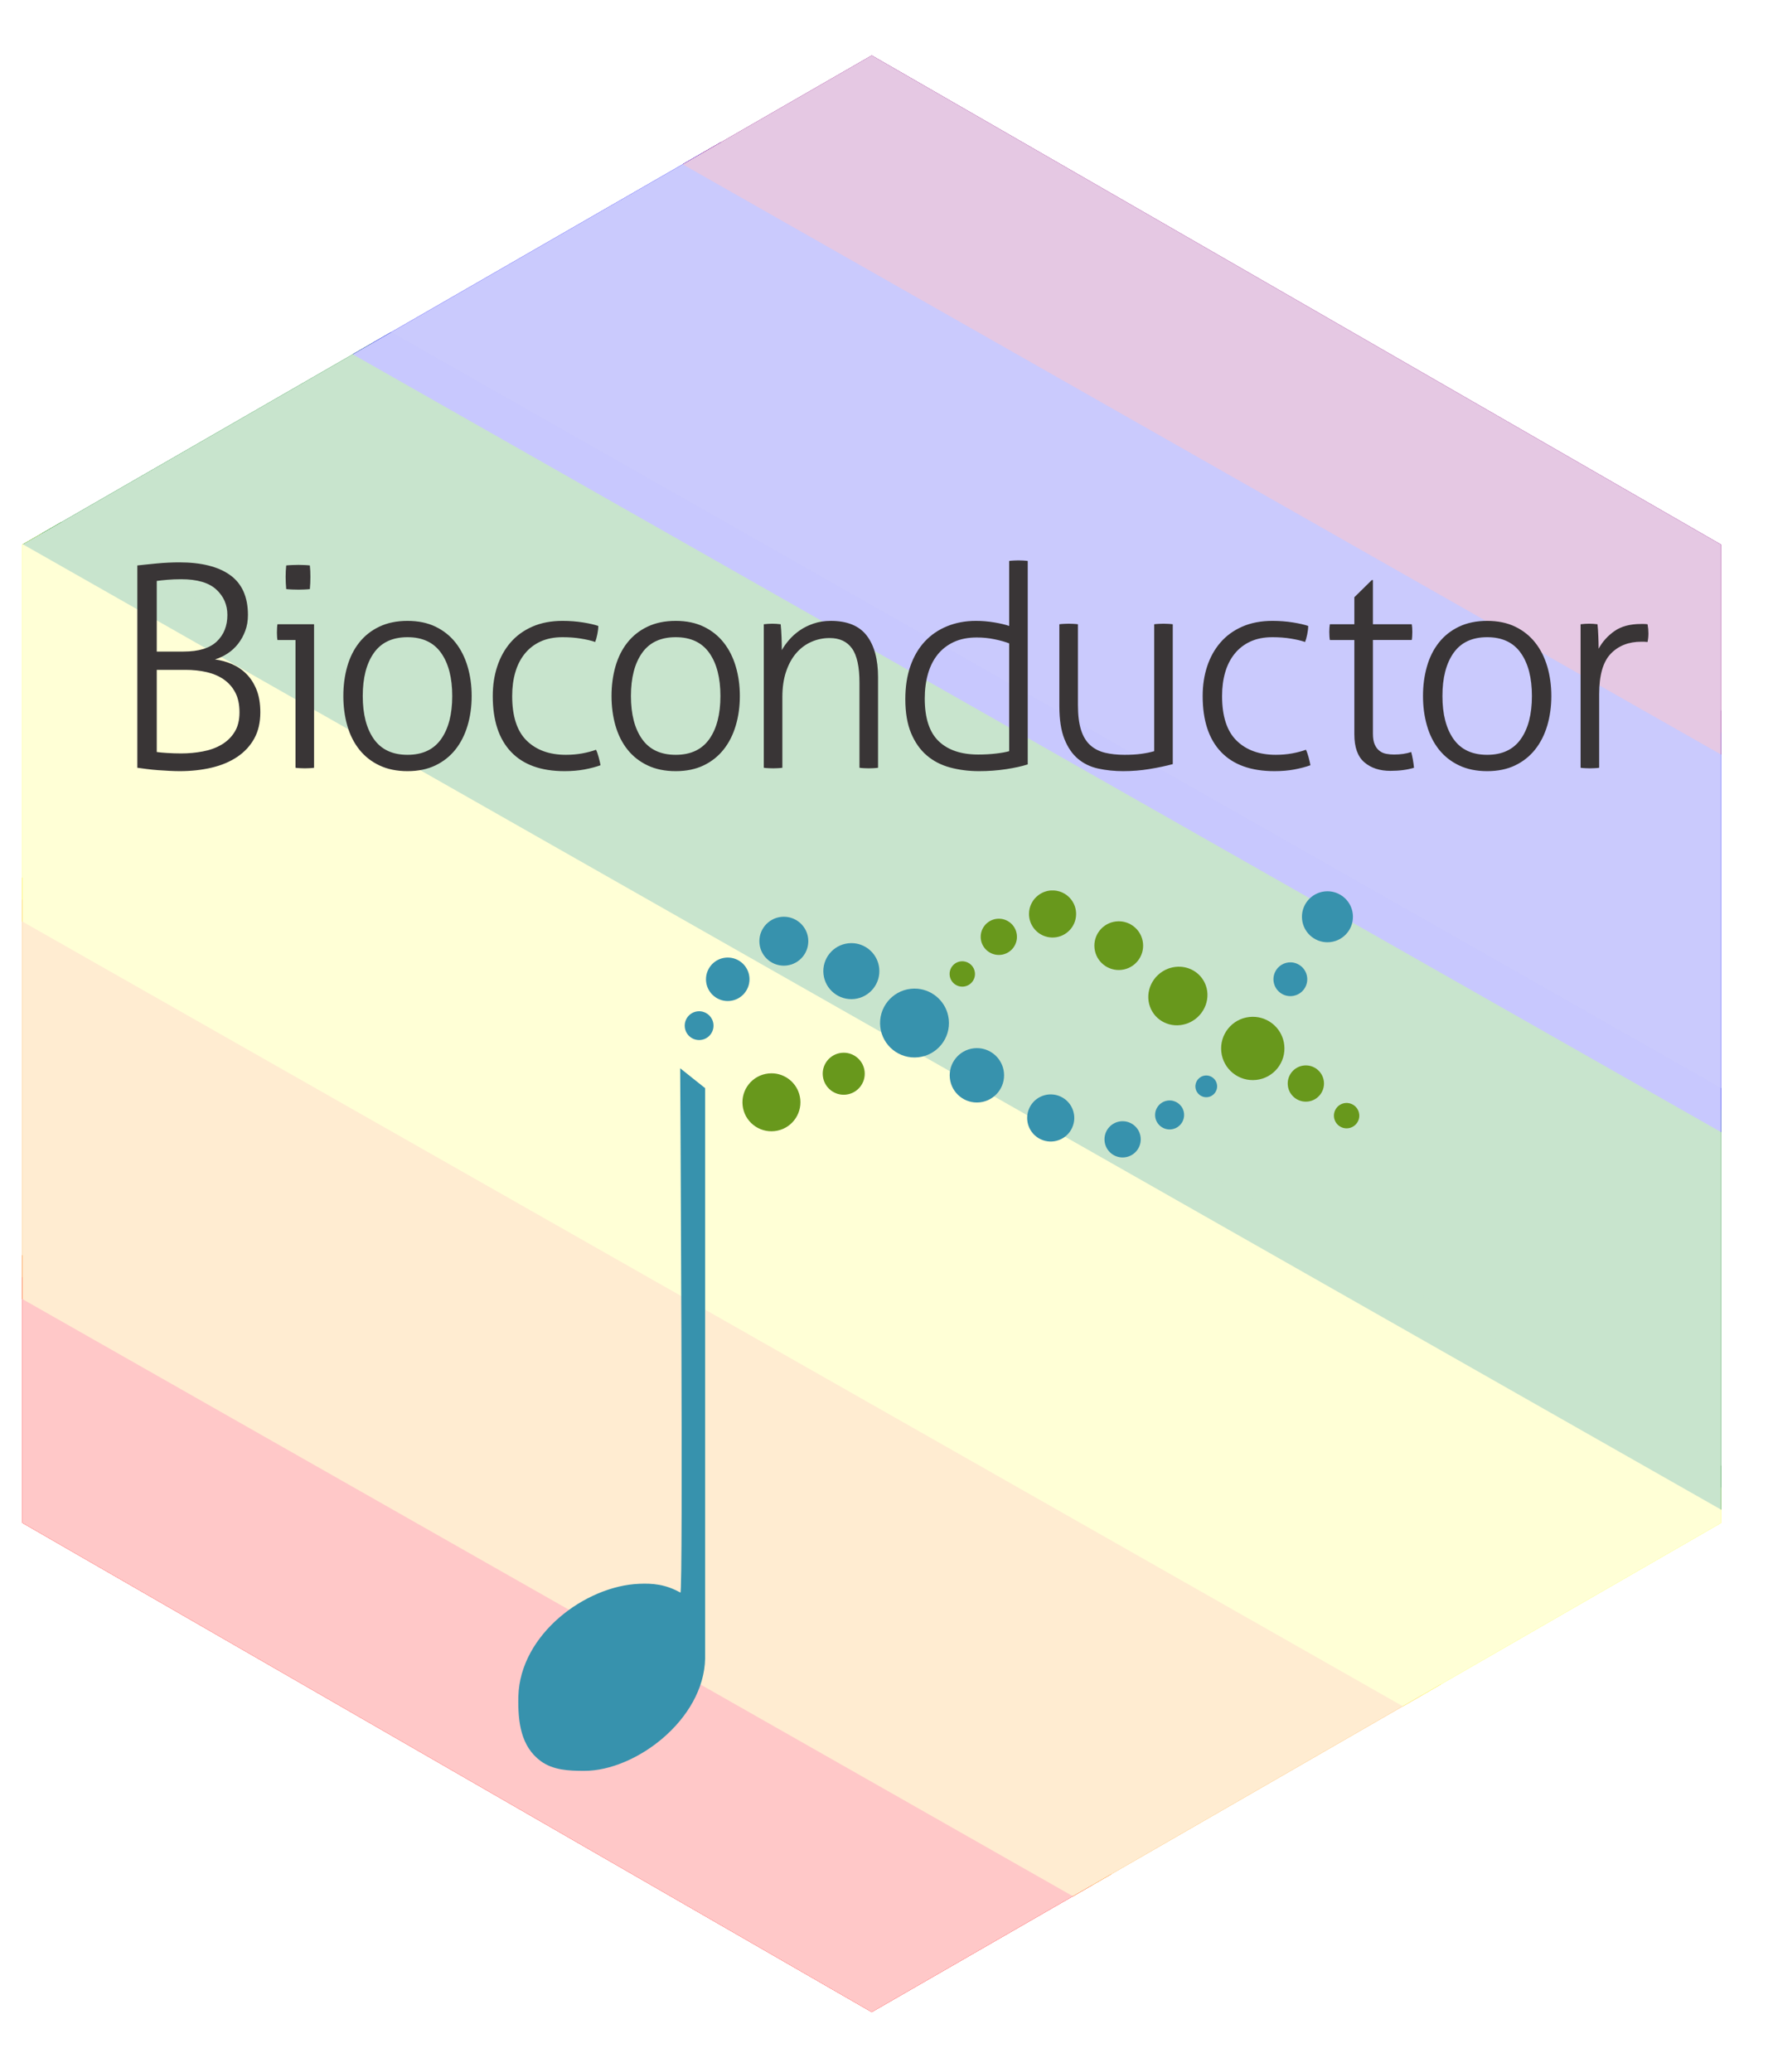 <?xml version="1.0" encoding="UTF-8" standalone="no"?>
<!-- Created with Inkscape (http://www.inkscape.org/) -->

<svg
   xmlns:dc="http://purl.org/dc/elements/1.1/"
   xmlns:cc="http://creativecommons.org/ns#"
   xmlns:rdf="http://www.w3.org/1999/02/22-rdf-syntax-ns#"
   xmlns:svg="http://www.w3.org/2000/svg"
   xmlns="http://www.w3.org/2000/svg"
   xmlns:sodipodi="http://sodipodi.sourceforge.net/DTD/sodipodi-0.dtd"
   xmlns:inkscape="http://www.inkscape.org/namespaces/inkscape"
   version="1.1"
   id="svg2"
   xml:space="preserve"
   width="166.08"
   height="194.667"
   viewBox="0 0 166.08 194.667"
   sodipodi:docname="rainbow_BioC.svg"
   inkscape:version="0.92.3 (2405546, 2018-03-11)"
   inkscape:export-filename="/home/luna/Documents/fun/BiocStickers/rainbow_BioC.png"
   inkscape:export-xdpi="300"
   inkscape:export-ydpi="300"><defs
     id="defs6"><clipPath
       clipPathUnits="userSpaceOnUse"
       id="clipPath26"><path
         d="M 0,0 H 124.56 V 146 H 0 Z"
         id="path24"
         inkscape:connector-curvature="0" /></clipPath><clipPath
       clipPathUnits="userSpaceOnUse"
       id="clipPath26-6"><path
         d="M 0,0 H 124.56 V 146 H 0 Z"
         id="path24-1"
         inkscape:connector-curvature="0" /></clipPath><clipPath
       clipPathUnits="userSpaceOnUse"
       id="clipPath26-3"><path
         d="M 0,0 H 124.56 V 146 H 0 Z"
         id="path24-0"
         inkscape:connector-curvature="0" /></clipPath><clipPath
       clipPathUnits="userSpaceOnUse"
       id="clipPath26-39"><path
         d="M 0,0 H 124.56 V 146 H 0 Z"
         id="path24-08"
         inkscape:connector-curvature="0" /></clipPath><clipPath
       clipPathUnits="userSpaceOnUse"
       id="clipPath5452"><g
         id="g5550"
         transform="translate(-268.125,-126)"><g
           id="g5456"
           transform="translate(91.284,80.423)"><path
             d="m 0,0 c -0.464,0.017 -0.914,-0.242 -1.122,-0.688 -0.277,-0.598 -0.017,-1.306 0.581,-1.583 0.596,-0.275 1.304,-0.016 1.581,0.58 0.276,0.597 0.016,1.303 -0.581,1.58 C 0.31,-0.041 0.155,-0.004 0,0"
             style="fill:#3792ad;fill-opacity:1;fill-rule:nonzero;stroke:none"
             id="path5454"
             inkscape:connector-curvature="0" /></g><g
           id="g5460"
           transform="translate(51.739,80.754)"><path
             d="m 0,0 c -0.101,0.009 -0.205,0.009 -0.311,-0.002 -0.841,-0.092 -1.449,-0.849 -1.357,-1.69 0.092,-0.84 0.849,-1.449 1.691,-1.357 0.841,0.093 1.45,0.85 1.357,1.69 C 1.3,-0.622 0.71,-0.066 0,0"
             style="fill:#3792ad;fill-opacity:1;fill-rule:nonzero;stroke:none"
             id="path5458"
             inkscape:connector-curvature="0" /></g><g
           id="g5464"
           transform="translate(55.709,83.63)"><path
             d="m 0,0 c -0.114,0.011 -0.23,0.01 -0.348,-0.003 -0.947,-0.104 -1.63,-0.955 -1.527,-1.901 0.103,-0.946 0.955,-1.631 1.902,-1.527 0.946,0.104 1.629,0.956 1.526,1.902 C 1.463,-0.701 0.798,-0.074 0,0"
             style="fill:#3792ad;fill-opacity:1;fill-rule:nonzero;stroke:none"
             id="path5462"
             inkscape:connector-curvature="0" /></g><g
           id="g5468"
           transform="translate(94.025,85.424)"><path
             d="m 0,0 c -0.119,0.011 -0.24,0.01 -0.363,-0.003 -0.987,-0.108 -1.7,-0.996 -1.592,-1.982 0.107,-0.986 0.995,-1.698 1.981,-1.59 0.987,0.108 1.699,0.995 1.591,1.981 C 1.522,-0.731 0.832,-0.078 0,0"
             style="fill:#3792ad;fill-opacity:1;fill-rule:nonzero;stroke:none"
             id="path5466"
             inkscape:connector-curvature="0" /></g><g
           id="g5472"
           transform="translate(49.673,76.972)"><path
             d="m 0,0 c -0.067,0.006 -0.135,0.006 -0.205,-0.002 -0.557,-0.061 -0.96,-0.562 -0.899,-1.118 0.061,-0.558 0.562,-0.96 1.12,-0.899 0.557,0.061 0.959,0.563 0.897,1.12 C 0.859,-0.411 0.47,-0.043 0,0"
             style="fill:#3792ad;fill-opacity:1;fill-rule:nonzero;stroke:none"
             id="path5470"
             inkscape:connector-curvature="0" /></g><g
           id="g5476"
           transform="translate(60.491,81.769)"><path
             d="m 0,0 c -0.131,0.012 -0.264,0.011 -0.399,-0.004 -1.083,-0.118 -1.868,-1.093 -1.749,-2.177 0.119,-1.082 1.094,-1.864 2.178,-1.747 1.084,0.121 1.866,1.094 1.747,2.178 C 1.673,-0.801 0.913,-0.084 0,0"
             style="fill:#3792ad;fill-opacity:1;fill-rule:nonzero;stroke:none"
             id="path5474"
             inkscape:connector-curvature="0" /></g><g
           id="g5480"
           transform="translate(88.803,76.576)"><path
             d="m 0,0 c -0.147,0.014 -0.299,0.013 -0.452,-0.004 -1.224,-0.134 -2.108,-1.236 -1.974,-2.46 0.134,-1.225 1.236,-2.108 2.46,-1.975 1.225,0.134 2.11,1.236 1.975,2.46 C 1.892,-0.907 1.033,-0.096 0,0"
             style="fill:#68981c;fill-opacity:1;fill-rule:nonzero;stroke:none"
             id="path5478"
             inkscape:connector-curvature="0" /></g><g
           id="g5484"
           transform="translate(85.388,72.447)"><path
             d="m 0,0 c -0.052,0.005 -0.103,0.004 -0.155,-0.002 -0.42,-0.046 -0.725,-0.424 -0.679,-0.844 0.047,-0.42 0.425,-0.725 0.845,-0.679 0.422,0.046 0.724,0.427 0.678,0.846 C 0.649,-0.311 0.354,-0.033 0,0"
             style="fill:#3792ad;fill-opacity:1;fill-rule:nonzero;stroke:none"
             id="path5482"
             inkscape:connector-curvature="0" /></g><g
           id="g5488"
           transform="translate(48.243,72.958)"><path
             d="m 0,0 c 0,0 0.225,-37.068 0.016,-36.951 -1.071,0.599 -1.991,0.66 -2.908,0.62 -3.775,-0.15 -8.381,-3.541 -8.511,-7.92 -0.045,-1.82 0.176,-3.542 1.578,-4.575 0.877,-0.64 1.975,-0.687 3.071,-0.687 3.641,0 8.425,3.638 8.512,7.917 v 40.195 z"
             style="fill:#3792ad;fill-opacity:1;fill-rule:nonzero;stroke:none"
             id="path5486"
             inkscape:connector-curvature="0" /></g><g
           id="g5492"
           transform="translate(82.83,70.686)"><path
             d="m 0,0 c -0.067,0.006 -0.137,0.005 -0.207,-0.002 -0.561,-0.062 -0.967,-0.567 -0.906,-1.127 0.062,-0.56 0.567,-0.965 1.127,-0.904 0.562,0.062 0.965,0.565 0.905,1.126 C 0.865,-0.415 0.473,-0.045 0,0"
             style="fill:#3792ad;fill-opacity:1;fill-rule:nonzero;stroke:none"
             id="path5490"
             inkscape:connector-curvature="0" /></g><g
           id="g5496"
           transform="translate(69.332,74.37)"><path
             d="m 0,0 c -0.127,0.011 -0.257,0.011 -0.389,-0.003 -1.05,-0.116 -1.81,-1.062 -1.695,-2.114 0.114,-1.051 1.061,-1.812 2.113,-1.696 C 1.08,-3.697 1.84,-2.751 1.725,-1.7 1.624,-0.78 0.887,-0.083 0,0"
             style="fill:#3792ad;fill-opacity:1;fill-rule:nonzero;stroke:none"
             id="path5494"
             inkscape:connector-curvature="0" /></g><g
           id="g5500"
           transform="translate(79.542,69.221)"><path
             d="M 0,0 C -0.085,0.008 -0.171,0.007 -0.259,-0.002 -0.96,-0.078 -1.466,-0.709 -1.39,-1.41 c 0.078,-0.702 0.707,-1.208 1.41,-1.131 0.701,0.077 1.207,0.707 1.129,1.409 C 1.083,-0.52 0.592,-0.056 0,0"
             style="fill:#3792ad;fill-opacity:1;fill-rule:nonzero;stroke:none"
             id="path5498"
             inkscape:connector-curvature="0" /></g><g
           id="g5504"
           transform="translate(74.413,71.116)"><path
             d="M 0,0 C -0.646,0.021 -1.274,-0.337 -1.563,-0.961 -1.95,-1.792 -1.588,-2.78 -0.757,-3.166 0.076,-3.553 1.063,-3.19 1.448,-2.358 1.834,-1.526 1.472,-0.539 0.641,-0.153 0.433,-0.058 0.216,-0.007 0,0"
             style="fill:#3792ad;fill-opacity:1;fill-rule:nonzero;stroke:none"
             id="path5502"
             inkscape:connector-curvature="0" /></g><g
           id="g5508"
           transform="translate(79.311,83.309)"><path
             d="m 0,0 c -0.114,0.011 -0.229,0.01 -0.348,-0.003 -0.943,-0.103 -1.624,-0.952 -1.521,-1.894 0.103,-0.942 0.952,-1.623 1.895,-1.52 0.943,0.102 1.623,0.951 1.52,1.893 C 1.456,-0.699 0.795,-0.074 0,0"
             style="fill:#68981c;fill-opacity:1;fill-rule:nonzero;stroke:none"
             id="path5506"
             inkscape:connector-curvature="0" /></g><g
           id="g5512"
           transform="translate(74.387,85.49)"><path
             d="m 0,0 c -0.319,-0.019 -0.636,-0.13 -0.91,-0.34 -0.728,-0.555 -0.868,-1.597 -0.311,-2.326 0.556,-0.728 1.599,-0.867 2.326,-0.311 0.729,0.556 0.868,1.598 0.312,2.328 C 1.069,-0.194 0.532,0.031 0,0"
             style="fill:#68981c;fill-opacity:1;fill-rule:nonzero;stroke:none"
             id="path5510"
             inkscape:connector-curvature="0" /></g><g
           id="g5516"
           transform="translate(83.524,80.112)"><path
             d="m 0,0 c -0.26,0.017 -0.53,-0.014 -0.797,-0.1 l -0.102,-0.036 c -1.085,-0.413 -1.659,-1.613 -1.276,-2.673 0.366,-1.026 1.488,-1.557 2.552,-1.213 l 0.105,0.037 C 1.567,-3.571 2.14,-2.372 1.759,-1.312 1.482,-0.545 0.782,-0.053 0,0"
             style="fill:#68981c;fill-opacity:1;fill-rule:nonzero;stroke:none"
             id="path5514"
             inkscape:connector-curvature="0" /></g><g
           id="g5520"
           transform="translate(70.819,83.493)"><path
             d="m 0,0 c -0.085,0.008 -0.172,0.007 -0.261,-0.002 -0.699,-0.077 -1.205,-0.708 -1.13,-1.409 0.078,-0.701 0.708,-1.207 1.41,-1.13 0.702,0.076 1.207,0.706 1.129,1.408 C 1.083,-0.52 0.592,-0.055 0,0"
             style="fill:#68981c;fill-opacity:1;fill-rule:nonzero;stroke:none"
             id="path5518"
             inkscape:connector-curvature="0" /></g><g
           id="g5524"
           transform="translate(64.984,78.562)"><path
             d="m 0,0 c -0.161,0.015 -0.325,0.014 -0.491,-0.004 -1.332,-0.146 -2.294,-1.345 -2.149,-2.677 0.146,-1.332 1.345,-2.294 2.677,-2.148 1.332,0.146 2.294,1.343 2.148,2.675 C 2.058,-0.988 1.124,-0.105 0,0"
             style="fill:#3792ad;fill-opacity:1;fill-rule:nonzero;stroke:none"
             id="path5522"
             inkscape:connector-curvature="0" /></g><g
           id="g5528"
           transform="translate(68.207,80.495)"><path
             d="m 0,0 c -0.059,0.005 -0.12,0.004 -0.182,-0.002 -0.489,-0.054 -0.843,-0.495 -0.789,-0.986 0.053,-0.491 0.494,-0.845 0.985,-0.791 0.491,0.053 0.846,0.495 0.792,0.985 C 0.758,-0.364 0.414,-0.039 0,0"
             style="fill:#68981c;fill-opacity:1;fill-rule:nonzero;stroke:none"
             id="path5526"
             inkscape:connector-curvature="0" /></g><g
           id="g5532"
           transform="translate(54.865,72.595)"><path
             d="m 0,0 c -0.135,0.012 -0.273,0.011 -0.413,-0.005 -1.121,-0.122 -1.932,-1.131 -1.809,-2.253 0.122,-1.121 1.131,-1.93 2.253,-1.807 1.122,0.122 1.931,1.129 1.809,2.253 C 1.732,-0.832 0.947,-0.088 0,0"
             style="fill:#68981c;fill-opacity:1;fill-rule:nonzero;stroke:none"
             id="path5530"
             inkscape:connector-curvature="0" /></g><g
           id="g5536"
           transform="translate(95.291,70.51)"><path
             d="m 0,0 c -0.06,0.005 -0.119,0.005 -0.18,-0.001 -0.491,-0.054 -0.846,-0.496 -0.793,-0.987 0.055,-0.49 0.494,-0.845 0.985,-0.792 0.492,0.055 0.847,0.496 0.793,0.986 C 0.759,-0.364 0.414,-0.039 0,0"
             style="fill:#68981c;fill-opacity:1;fill-rule:nonzero;stroke:none"
             id="path5534"
             inkscape:connector-curvature="0" /></g><g
           id="g5540"
           transform="translate(59.907,74.048)"><path
             d="m 0,0 c -0.098,0.01 -0.198,0.008 -0.3,-0.003 -0.812,-0.089 -1.4,-0.82 -1.31,-1.632 0.088,-0.813 0.819,-1.402 1.632,-1.312 0.814,0.089 1.4,0.821 1.311,1.634 C 1.256,-0.603 0.686,-0.064 0,0"
             style="fill:#68981c;fill-opacity:1;fill-rule:nonzero;stroke:none"
             id="path5538"
             inkscape:connector-curvature="0" /></g><g
           id="g5544"
           transform="translate(92.454,73.155)"><path
             d="m 0,0 c -0.085,0.008 -0.171,0.008 -0.258,-0.002 -0.701,-0.077 -1.208,-0.708 -1.132,-1.409 0.077,-0.701 0.708,-1.208 1.409,-1.131 0.702,0.077 1.209,0.708 1.132,1.409 C 1.084,-0.521 0.592,-0.055 0,0"
             style="fill:#68981c;fill-opacity:1;fill-rule:nonzero;stroke:none"
             id="path5542"
             inkscape:connector-curvature="0" /></g><g
           id="g5548"
           transform="translate(11.358,101.036)"><path
             d="M 0,0 H 2.023 C 2.551,0 3.047,-0.052 3.51,-0.158 3.973,-0.264 4.376,-0.435 4.72,-0.673 5.063,-0.912 5.334,-1.218 5.533,-1.596 5.731,-1.972 5.83,-2.439 5.83,-2.994 5.83,-3.549 5.715,-4.012 5.483,-4.382 5.252,-4.752 4.944,-5.05 4.561,-5.274 4.177,-5.5 3.738,-5.658 3.242,-5.75 2.747,-5.843 2.241,-5.89 1.725,-5.89 1.381,-5.89 1.054,-5.879 0.744,-5.859 0.433,-5.84 0.185,-5.817 0,-5.79 Z m 57.789,2.281 c 0.436,0 0.86,-0.043 1.269,-0.129 0.41,-0.086 0.747,-0.181 1.012,-0.287 v -7.596 c -0.225,-0.065 -0.536,-0.122 -0.932,-0.168 -0.396,-0.047 -0.813,-0.069 -1.249,-0.069 -1.203,0 -2.132,0.313 -2.787,0.941 -0.654,0.628 -0.982,1.63 -0.982,3.004 0,0.635 0.076,1.217 0.228,1.746 0.152,0.529 0.381,0.981 0.684,1.359 0.303,0.376 0.685,0.67 1.14,0.882 0.456,0.211 0.995,0.317 1.617,0.317 m 35.964,0.02 c 1.059,0 1.848,-0.37 2.37,-1.111 0.523,-0.74 0.784,-1.752 0.784,-3.034 0,-1.282 -0.261,-2.293 -0.784,-3.034 -0.522,-0.74 -1.311,-1.11 -2.37,-1.11 -1.057,0 -1.847,0.37 -2.369,1.11 -0.522,0.741 -0.783,1.752 -0.783,3.034 0,1.282 0.261,2.294 0.783,3.034 0.522,0.741 1.312,1.111 2.369,1.111 m -57.184,0 c 1.057,0 1.847,-0.37 2.37,-1.111 0.522,-0.74 0.782,-1.752 0.782,-3.034 0,-1.282 -0.26,-2.293 -0.782,-3.034 -0.523,-0.74 -1.313,-1.11 -2.37,-1.11 -1.059,0 -1.848,0.37 -2.37,1.11 -0.523,0.741 -0.784,1.752 -0.784,3.034 0,1.282 0.261,2.294 0.784,3.034 0.522,0.741 1.311,1.111 2.37,1.111 m -18.9,0 c 1.058,0 1.848,-0.37 2.37,-1.111 0.522,-0.74 0.783,-1.752 0.783,-3.034 0,-1.282 -0.261,-2.293 -0.783,-3.034 -0.522,-0.74 -1.312,-1.11 -2.37,-1.11 -1.057,0 -1.847,0.37 -2.37,1.11 -0.522,0.741 -0.783,1.752 -0.783,3.034 0,1.282 0.261,2.294 0.783,3.034 0.523,0.741 1.313,1.111 2.37,1.111 M 8.507,3.214 C 8.493,3.147 8.484,3.061 8.478,2.955 8.471,2.849 8.468,2.743 8.468,2.638 8.468,2.532 8.471,2.433 8.478,2.34 8.484,2.248 8.493,2.168 8.507,2.103 H 9.776 V -6.9 c 0.08,-0.013 0.192,-0.024 0.338,-0.03 0.145,-0.007 0.251,-0.01 0.317,-0.01 0.079,0 0.188,0.003 0.327,0.01 0.139,0.006 0.248,0.017 0.327,0.03 V 3.214 Z m 92.425,0.039 c -0.092,0 -0.188,-0.004 -0.287,-0.01 -0.098,-0.007 -0.201,-0.017 -0.308,-0.029 V -6.9 c 0.08,-0.013 0.192,-0.024 0.338,-0.03 0.145,-0.007 0.251,-0.01 0.317,-0.01 0.079,0 0.189,0.003 0.327,0.01 0.139,0.006 0.248,0.017 0.328,0.03 v 5.195 c 0,1.322 0.27,2.267 0.811,2.836 0.543,0.568 1.265,0.852 2.164,0.852 h 0.187 c 0.061,0 0.142,-0.006 0.248,-0.019 0.04,0.198 0.06,0.403 0.06,0.615 0,0.198 -0.02,0.409 -0.06,0.635 -0.092,0.012 -0.174,0.019 -0.248,0.019 h -0.208 c -0.78,0 -1.408,-0.169 -1.883,-0.506 -0.477,-0.337 -0.846,-0.75 -1.111,-1.239 0,0.264 -0.007,0.559 -0.021,0.882 -0.012,0.324 -0.032,0.605 -0.058,0.844 -0.106,0.012 -0.205,0.022 -0.298,0.029 -0.092,0.006 -0.192,0.01 -0.298,0.01 m -36.672,0 c -0.066,0 -0.171,-0.004 -0.317,-0.01 C 63.798,3.236 63.685,3.226 63.606,3.214 v -5.772 c 0,-0.952 0.12,-1.725 0.358,-2.32 0.237,-0.595 0.557,-1.061 0.961,-1.398 0.404,-0.337 0.879,-0.565 1.428,-0.683 0.549,-0.12 1.133,-0.18 1.755,-0.18 0.635,0 1.253,0.05 1.853,0.15 0.603,0.098 1.148,0.214 1.637,0.346 v 9.857 c -0.078,0.012 -0.188,0.022 -0.326,0.029 -0.14,0.006 -0.249,0.01 -0.328,0.01 -0.067,0 -0.172,-0.004 -0.318,-0.01 C 70.482,3.236 70.369,3.226 70.29,3.214 v -8.945 c -0.265,-0.079 -0.569,-0.141 -0.914,-0.188 -0.343,-0.047 -0.732,-0.069 -1.169,-0.069 -0.515,0 -0.979,0.049 -1.388,0.148 -0.41,0.1 -0.757,0.278 -1.041,0.536 -0.285,0.258 -0.499,0.614 -0.644,1.071 -0.146,0.456 -0.218,1.041 -0.218,1.755 V 3.214 C 64.835,3.226 64.727,3.236 64.587,3.243 64.449,3.249 64.34,3.253 64.26,3.253 M 93.753,3.451 C 93,3.451 92.34,3.315 91.771,3.044 91.203,2.773 90.73,2.4 90.353,1.924 89.976,1.448 89.695,0.887 89.51,0.239 c -0.186,-0.648 -0.278,-1.343 -0.278,-2.083 0,-0.74 0.092,-1.435 0.278,-2.082 0.185,-0.648 0.466,-1.21 0.843,-1.685 0.377,-0.477 0.85,-0.85 1.418,-1.121 0.569,-0.271 1.229,-0.407 1.982,-0.407 0.755,0 1.412,0.136 1.974,0.407 0.562,0.271 1.031,0.644 1.408,1.121 0.377,0.475 0.662,1.037 0.854,1.685 0.191,0.647 0.287,1.342 0.287,2.082 0,0.74 -0.096,1.435 -0.287,2.083 -0.192,0.648 -0.477,1.209 -0.854,1.685 -0.377,0.476 -0.846,0.849 -1.408,1.12 -0.562,0.271 -1.219,0.407 -1.974,0.407 m -15.13,0 C 77.816,3.451 77.107,3.315 76.491,3.044 75.876,2.773 75.364,2.4 74.955,1.924 74.544,1.448 74.234,0.889 74.022,0.248 73.811,-0.393 73.705,-1.09 73.705,-1.844 c 0,-1.719 0.429,-3.031 1.289,-3.936 0.859,-0.906 2.115,-1.359 3.768,-1.359 0.516,0 0.985,0.04 1.407,0.119 0.424,0.08 0.801,0.179 1.131,0.298 -0.026,0.145 -0.07,0.33 -0.128,0.555 -0.06,0.224 -0.123,0.404 -0.189,0.536 -0.291,-0.106 -0.618,-0.192 -0.982,-0.259 -0.364,-0.065 -0.743,-0.098 -1.139,-0.098 -1.164,0 -2.086,0.333 -2.767,1.001 -0.682,0.668 -1.022,1.716 -1.022,3.143 0,0.608 0.073,1.163 0.218,1.666 0.146,0.502 0.367,0.939 0.665,1.309 0.297,0.37 0.667,0.658 1.11,0.863 0.443,0.205 0.962,0.307 1.557,0.307 0.461,0 0.895,-0.033 1.299,-0.099 0.403,-0.066 0.737,-0.145 1.001,-0.238 0.054,0.132 0.103,0.31 0.15,0.535 0.045,0.225 0.069,0.423 0.069,0.595 -0.266,0.092 -0.625,0.175 -1.081,0.248 -0.456,0.072 -0.936,0.109 -1.438,0.109 m -31.126,0 C 47.06,3.451 46.657,3.388 46.288,3.263 45.917,3.137 45.59,2.975 45.306,2.777 45.022,2.579 44.773,2.357 44.562,2.113 44.35,1.868 44.179,1.626 44.047,1.388 c 0,0.265 -0.007,0.576 -0.02,0.933 -0.014,0.357 -0.034,0.654 -0.06,0.893 -0.106,0.012 -0.205,0.022 -0.297,0.029 -0.092,0.006 -0.192,0.01 -0.298,0.01 -0.093,0 -0.188,-0.004 -0.287,-0.01 C 42.986,3.236 42.883,3.226 42.777,3.214 V -6.9 c 0.08,-0.013 0.192,-0.024 0.337,-0.03 0.146,-0.007 0.252,-0.01 0.318,-0.01 0.079,0 0.188,0.003 0.327,0.01 0.139,0.006 0.248,0.017 0.327,0.03 v 4.997 c 0,0.661 0.086,1.249 0.258,1.765 0.172,0.516 0.406,0.948 0.704,1.299 0.297,0.35 0.651,0.618 1.061,0.803 0.41,0.185 0.846,0.278 1.309,0.278 0.7,0 1.226,-0.245 1.576,-0.734 0.351,-0.49 0.526,-1.296 0.526,-2.42 V -6.9 c 0.079,-0.013 0.191,-0.024 0.337,-0.03 0.146,-0.007 0.251,-0.01 0.317,-0.01 0.08,0 0.189,0.003 0.328,0.01 0.138,0.006 0.247,0.017 0.327,0.03 v 6.385 c 0,1.256 -0.264,2.231 -0.794,2.925 -0.528,0.694 -1.374,1.041 -2.538,1.041 m -10.928,0 C 35.815,3.451 35.153,3.315 34.585,3.044 34.016,2.773 33.544,2.4 33.167,1.924 32.79,1.448 32.51,0.887 32.324,0.239 c -0.185,-0.648 -0.277,-1.343 -0.277,-2.083 0,-0.74 0.092,-1.435 0.277,-2.082 0.186,-0.648 0.466,-1.21 0.843,-1.685 0.377,-0.477 0.849,-0.85 1.418,-1.121 0.568,-0.271 1.23,-0.407 1.984,-0.407 0.753,0 1.41,0.136 1.973,0.407 0.562,0.271 1.031,0.644 1.407,1.121 0.377,0.475 0.661,1.037 0.853,1.685 0.192,0.647 0.288,1.342 0.288,2.082 0,0.74 -0.096,1.435 -0.288,2.083 -0.192,0.648 -0.476,1.209 -0.853,1.685 -0.376,0.476 -0.845,0.849 -1.407,1.12 -0.563,0.271 -1.22,0.407 -1.973,0.407 m -7.973,0 C 27.789,3.451 27.079,3.315 26.464,3.044 25.849,2.773 25.337,2.4 24.927,1.924 24.518,1.448 24.207,0.889 23.996,0.248 23.784,-0.393 23.678,-1.09 23.678,-1.844 c 0,-1.719 0.429,-3.031 1.288,-3.936 0.86,-0.906 2.116,-1.359 3.769,-1.359 0.516,0 0.985,0.04 1.408,0.119 0.423,0.08 0.799,0.179 1.13,0.298 -0.026,0.145 -0.069,0.33 -0.129,0.555 -0.059,0.224 -0.122,0.404 -0.188,0.536 -0.291,-0.106 -0.618,-0.192 -0.982,-0.259 -0.363,-0.065 -0.743,-0.098 -1.14,-0.098 -1.163,0 -2.086,0.333 -2.767,1.001 -0.681,0.668 -1.021,1.716 -1.021,3.143 0,0.608 0.073,1.163 0.219,1.666 0.145,0.502 0.366,0.939 0.664,1.309 0.297,0.37 0.667,0.658 1.11,0.863 0.443,0.205 0.962,0.307 1.557,0.307 0.463,0 0.896,-0.033 1.299,-0.099 0.403,-0.066 0.737,-0.145 1.001,-0.238 0.053,0.132 0.103,0.31 0.149,0.535 0.047,0.225 0.07,0.423 0.07,0.595 -0.265,0.092 -0.625,0.175 -1.081,0.248 -0.456,0.072 -0.936,0.109 -1.438,0.109 m -10.927,0 C 16.916,3.451 16.255,3.315 15.686,3.044 15.117,2.773 14.645,2.4 14.268,1.924 13.892,1.448 13.61,0.887 13.425,0.239 13.24,-0.409 13.148,-1.104 13.148,-1.844 c 0,-0.74 0.092,-1.435 0.277,-2.082 0.185,-0.648 0.467,-1.21 0.843,-1.685 0.377,-0.477 0.849,-0.85 1.418,-1.121 0.569,-0.271 1.23,-0.407 1.983,-0.407 0.754,0 1.411,0.136 1.973,0.407 0.562,0.271 1.032,0.644 1.409,1.121 0.376,0.475 0.66,1.037 0.852,1.685 0.192,0.647 0.288,1.342 0.288,2.082 0,0.74 -0.096,1.435 -0.288,2.083 C 21.711,0.887 21.427,1.448 21.051,1.924 20.674,2.4 20.204,2.773 19.642,3.044 19.08,3.315 18.423,3.451 17.669,3.451 M 85.623,6.326 84.394,5.117 V 3.214 H 82.669 C 82.656,3.147 82.646,3.067 82.639,2.975 82.632,2.882 82.628,2.784 82.628,2.678 c 0,-0.106 0.004,-0.212 0.011,-0.318 0.007,-0.106 0.017,-0.192 0.03,-0.257 h 1.725 v -6.644 c 0,-0.912 0.233,-1.57 0.704,-1.973 0.468,-0.403 1.081,-0.604 1.834,-0.604 0.635,0 1.19,0.072 1.666,0.218 -0.04,0.396 -0.105,0.766 -0.198,1.11 -0.344,-0.119 -0.747,-0.178 -1.21,-0.178 -0.185,0 -0.367,0.016 -0.545,0.049 -0.179,0.033 -0.336,0.103 -0.476,0.209 -0.138,0.106 -0.252,0.254 -0.338,0.446 -0.086,0.191 -0.128,0.452 -0.128,0.783 v 6.584 h 2.736 c 0.014,0.065 0.023,0.151 0.03,0.257 0.007,0.106 0.01,0.212 0.01,0.318 0,0.106 -0.003,0.204 -0.01,0.297 -0.007,0.092 -0.017,0.172 -0.03,0.239 H 85.703 V 6.326 Z M 1.725,6.386 c 1.124,0 1.947,-0.242 2.47,-0.724 C 4.717,5.179 4.977,4.582 4.977,3.868 4.977,3.101 4.73,2.479 4.234,2.003 3.738,1.527 2.955,1.289 1.884,1.289 H 0 v 4.978 c 0.185,0.026 0.433,0.053 0.744,0.079 0.31,0.027 0.637,0.04 0.981,0.04 m 8.27,1.011 C 9.876,7.397 9.73,7.394 9.559,7.387 9.386,7.381 9.241,7.371 9.122,7.358 9.109,7.251 9.099,7.12 9.092,6.961 9.086,6.802 9.082,6.67 9.082,6.565 9.082,6.445 9.086,6.3 9.092,6.129 9.099,5.957 9.109,5.811 9.122,5.692 9.241,5.678 9.386,5.669 9.559,5.662 9.73,5.655 9.876,5.652 9.995,5.652 c 0.106,0 0.237,0.003 0.396,0.01 0.159,0.007 0.291,0.016 0.397,0.03 0.013,0.119 0.022,0.265 0.03,0.437 0.006,0.171 0.009,0.316 0.009,0.436 0,0.105 -0.003,0.237 -0.009,0.396 -0.008,0.159 -0.017,0.29 -0.03,0.397 -0.106,0.013 -0.238,0.023 -0.397,0.029 -0.159,0.007 -0.29,0.01 -0.396,0.01 M 1.586,7.575 C 1.361,7.575 1.107,7.569 0.823,7.556 0.538,7.543 0.258,7.523 -0.02,7.496 -0.298,7.47 -0.559,7.443 -0.803,7.417 -1.048,7.39 -1.236,7.371 -1.369,7.358 V -6.9 c 0.185,-0.027 0.407,-0.057 0.665,-0.089 0.258,-0.033 0.522,-0.061 0.794,-0.08 0.27,-0.02 0.538,-0.036 0.802,-0.049 0.265,-0.013 0.503,-0.021 0.714,-0.021 0.82,0 1.577,0.083 2.271,0.249 0.694,0.165 1.295,0.419 1.804,0.763 0.509,0.344 0.906,0.773 1.19,1.289 0.284,0.515 0.427,1.13 0.427,1.844 0,0.621 -0.09,1.154 -0.268,1.597 -0.179,0.442 -0.416,0.813 -0.714,1.11 C 6.019,0.011 5.678,0.242 5.295,0.407 4.911,0.572 4.515,0.681 4.105,0.734 4.409,0.827 4.703,0.965 4.987,1.151 5.272,1.336 5.519,1.564 5.731,1.835 5.942,2.106 6.111,2.41 6.236,2.747 6.362,3.084 6.425,3.458 6.425,3.868 6.425,5.137 6.009,6.072 5.176,6.674 4.343,7.275 3.146,7.575 1.586,7.575 m 59.138,0.14 c -0.066,0 -0.172,-0.004 -0.318,-0.01 C 60.261,7.698 60.149,7.688 60.07,7.675 V 3.094 c -0.265,0.092 -0.612,0.175 -1.041,0.248 -0.43,0.072 -0.863,0.109 -1.3,0.109 -0.74,0 -1.417,-0.126 -2.032,-0.377 -0.615,-0.251 -1.14,-0.611 -1.577,-1.08 -0.436,-0.47 -0.773,-1.045 -1.011,-1.726 -0.238,-0.681 -0.358,-1.457 -0.358,-2.33 0,-0.952 0.136,-1.752 0.407,-2.4 0.271,-0.647 0.637,-1.169 1.101,-1.566 0.462,-0.397 1.011,-0.681 1.646,-0.853 0.635,-0.171 1.315,-0.258 2.043,-0.258 0.661,0 1.296,0.047 1.904,0.139 0.607,0.093 1.116,0.205 1.525,0.337 V 7.675 c -0.078,0.013 -0.187,0.023 -0.326,0.03 -0.139,0.006 -0.248,0.01 -0.327,0.01"
             style="fill:#393536;fill-opacity:1;fill-rule:nonzero;stroke:none"
             id="path5546"
             inkscape:connector-curvature="0" /></g></g></clipPath><clipPath
       clipPathUnits="userSpaceOnUse"
       id="clipPath26-39-1"><path
         d="M 0,0 H 124.56 V 146 H 0 Z"
         id="path24-08-1"
         inkscape:connector-curvature="0" /></clipPath><clipPath
       clipPathUnits="userSpaceOnUse"
       id="clipPath6029"><g
         id="g6135"
         transform="translate(210.228,123.241)"><g
           transform="translate(-478.916,-140.817)"
           id="g6033"><path
             inkscape:connector-curvature="0"
             id="path6031"
             style="fill:#afd3de;fill-opacity:1;fill-rule:nonzero;stroke:none"
             d="m 0,0 v -71.745 l 62.28,-35.873 62.28,35.873 V 0 L 62.28,35.872 Z M 4.844,-68.945 V -2.8 L 62.28,30.282 119.716,-2.8 V -68.945 L 62.28,-102.028 Z" /></g><g
           id="g6133"
           clip-path="url(#clipPath26-39-1)"
           transform="translate(-478.61,-251.965)"><g
             id="g6131"><g
               transform="translate(91.284,80.423)"
               id="g6037"><path
                 inkscape:connector-curvature="0"
                 id="path6035"
                 style="fill:#3792ad;fill-opacity:1;fill-rule:nonzero;stroke:none"
                 d="m 0,0 c -0.464,0.017 -0.914,-0.242 -1.122,-0.688 -0.277,-0.598 -0.017,-1.306 0.581,-1.583 0.596,-0.275 1.304,-0.016 1.581,0.58 0.276,0.597 0.016,1.303 -0.581,1.58 C 0.31,-0.041 0.155,-0.004 0,0" /></g><g
               transform="translate(51.739,80.754)"
               id="g6041"><path
                 inkscape:connector-curvature="0"
                 id="path6039"
                 style="fill:#3792ad;fill-opacity:1;fill-rule:nonzero;stroke:none"
                 d="m 0,0 c -0.101,0.009 -0.205,0.009 -0.311,-0.002 -0.841,-0.092 -1.449,-0.849 -1.357,-1.69 0.092,-0.84 0.849,-1.449 1.691,-1.357 0.841,0.093 1.45,0.85 1.357,1.69 C 1.3,-0.622 0.71,-0.066 0,0" /></g><g
               transform="translate(55.709,83.63)"
               id="g6045"><path
                 inkscape:connector-curvature="0"
                 id="path6043"
                 style="fill:#3792ad;fill-opacity:1;fill-rule:nonzero;stroke:none"
                 d="m 0,0 c -0.114,0.011 -0.23,0.01 -0.348,-0.003 -0.947,-0.104 -1.63,-0.955 -1.527,-1.901 0.103,-0.946 0.955,-1.631 1.902,-1.527 0.946,0.104 1.629,0.956 1.526,1.902 C 1.463,-0.701 0.798,-0.074 0,0" /></g><g
               transform="translate(94.025,85.424)"
               id="g6049"><path
                 inkscape:connector-curvature="0"
                 id="path6047"
                 style="fill:#3792ad;fill-opacity:1;fill-rule:nonzero;stroke:none"
                 d="m 0,0 c -0.119,0.011 -0.24,0.01 -0.363,-0.003 -0.987,-0.108 -1.7,-0.996 -1.592,-1.982 0.107,-0.986 0.995,-1.698 1.981,-1.59 0.987,0.108 1.699,0.995 1.591,1.981 C 1.522,-0.731 0.832,-0.078 0,0" /></g><g
               transform="translate(49.673,76.972)"
               id="g6053"><path
                 inkscape:connector-curvature="0"
                 id="path6051"
                 style="fill:#3792ad;fill-opacity:1;fill-rule:nonzero;stroke:none"
                 d="m 0,0 c -0.067,0.006 -0.135,0.006 -0.205,-0.002 -0.557,-0.061 -0.96,-0.562 -0.899,-1.118 0.061,-0.558 0.562,-0.96 1.12,-0.899 0.557,0.061 0.959,0.563 0.897,1.12 C 0.859,-0.411 0.47,-0.043 0,0" /></g><g
               transform="translate(60.491,81.769)"
               id="g6057"><path
                 inkscape:connector-curvature="0"
                 id="path6055"
                 style="fill:#3792ad;fill-opacity:1;fill-rule:nonzero;stroke:none"
                 d="m 0,0 c -0.131,0.012 -0.264,0.011 -0.399,-0.004 -1.083,-0.118 -1.868,-1.093 -1.749,-2.177 0.119,-1.082 1.094,-1.864 2.178,-1.747 1.084,0.121 1.866,1.094 1.747,2.178 C 1.673,-0.801 0.913,-0.084 0,0" /></g><g
               transform="translate(88.803,76.576)"
               id="g6061"><path
                 inkscape:connector-curvature="0"
                 id="path6059"
                 style="fill:#68981c;fill-opacity:1;fill-rule:nonzero;stroke:none"
                 d="m 0,0 c -0.147,0.014 -0.299,0.013 -0.452,-0.004 -1.224,-0.134 -2.108,-1.236 -1.974,-2.46 0.134,-1.225 1.236,-2.108 2.46,-1.975 1.225,0.134 2.11,1.236 1.975,2.46 C 1.892,-0.907 1.033,-0.096 0,0" /></g><g
               transform="translate(85.388,72.447)"
               id="g6065"><path
                 inkscape:connector-curvature="0"
                 id="path6063"
                 style="fill:#3792ad;fill-opacity:1;fill-rule:nonzero;stroke:none"
                 d="m 0,0 c -0.052,0.005 -0.103,0.004 -0.155,-0.002 -0.42,-0.046 -0.725,-0.424 -0.679,-0.844 0.047,-0.42 0.425,-0.725 0.845,-0.679 0.422,0.046 0.724,0.427 0.678,0.846 C 0.649,-0.311 0.354,-0.033 0,0" /></g><g
               transform="translate(48.243,72.958)"
               id="g6069"><path
                 inkscape:connector-curvature="0"
                 id="path6067"
                 style="fill:#3792ad;fill-opacity:1;fill-rule:nonzero;stroke:none"
                 d="m 0,0 c 0,0 0.225,-37.068 0.016,-36.951 -1.071,0.599 -1.991,0.66 -2.908,0.62 -3.775,-0.15 -8.381,-3.541 -8.511,-7.92 -0.045,-1.82 0.176,-3.542 1.578,-4.575 0.877,-0.64 1.975,-0.687 3.071,-0.687 3.641,0 8.425,3.638 8.512,7.917 v 40.195 z" /></g><g
               transform="translate(82.83,70.686)"
               id="g6073"><path
                 inkscape:connector-curvature="0"
                 id="path6071"
                 style="fill:#3792ad;fill-opacity:1;fill-rule:nonzero;stroke:none"
                 d="m 0,0 c -0.067,0.006 -0.137,0.005 -0.207,-0.002 -0.561,-0.062 -0.967,-0.567 -0.906,-1.127 0.062,-0.56 0.567,-0.965 1.127,-0.904 0.562,0.062 0.965,0.565 0.905,1.126 C 0.865,-0.415 0.473,-0.045 0,0" /></g><g
               transform="translate(69.332,74.37)"
               id="g6077"><path
                 inkscape:connector-curvature="0"
                 id="path6075"
                 style="fill:#3792ad;fill-opacity:1;fill-rule:nonzero;stroke:none"
                 d="m 0,0 c -0.127,0.011 -0.257,0.011 -0.389,-0.003 -1.05,-0.116 -1.81,-1.062 -1.695,-2.114 0.114,-1.051 1.061,-1.812 2.113,-1.696 C 1.08,-3.697 1.84,-2.751 1.725,-1.7 1.624,-0.78 0.887,-0.083 0,0" /></g><g
               transform="translate(79.542,69.221)"
               id="g6081"><path
                 inkscape:connector-curvature="0"
                 id="path6079"
                 style="fill:#3792ad;fill-opacity:1;fill-rule:nonzero;stroke:none"
                 d="M 0,0 C -0.085,0.008 -0.171,0.007 -0.259,-0.002 -0.96,-0.078 -1.466,-0.709 -1.39,-1.41 c 0.078,-0.702 0.707,-1.208 1.41,-1.131 0.701,0.077 1.207,0.707 1.129,1.409 C 1.083,-0.52 0.592,-0.056 0,0" /></g><g
               transform="translate(74.413,71.116)"
               id="g6085"><path
                 inkscape:connector-curvature="0"
                 id="path6083"
                 style="fill:#3792ad;fill-opacity:1;fill-rule:nonzero;stroke:none"
                 d="M 0,0 C -0.646,0.021 -1.274,-0.337 -1.563,-0.961 -1.95,-1.792 -1.588,-2.78 -0.757,-3.166 0.076,-3.553 1.063,-3.19 1.448,-2.358 1.834,-1.526 1.472,-0.539 0.641,-0.153 0.433,-0.058 0.216,-0.007 0,0" /></g><g
               transform="translate(79.311,83.309)"
               id="g6089"><path
                 inkscape:connector-curvature="0"
                 id="path6087"
                 style="fill:#68981c;fill-opacity:1;fill-rule:nonzero;stroke:none"
                 d="m 0,0 c -0.114,0.011 -0.229,0.01 -0.348,-0.003 -0.943,-0.103 -1.624,-0.952 -1.521,-1.894 0.103,-0.942 0.952,-1.623 1.895,-1.52 0.943,0.102 1.623,0.951 1.52,1.893 C 1.456,-0.699 0.795,-0.074 0,0" /></g><g
               transform="translate(74.387,85.49)"
               id="g6093"><path
                 inkscape:connector-curvature="0"
                 id="path6091"
                 style="fill:#68981c;fill-opacity:1;fill-rule:nonzero;stroke:none"
                 d="m 0,0 c -0.319,-0.019 -0.636,-0.13 -0.91,-0.34 -0.728,-0.555 -0.868,-1.597 -0.311,-2.326 0.556,-0.728 1.599,-0.867 2.326,-0.311 0.729,0.556 0.868,1.598 0.312,2.328 C 1.069,-0.194 0.532,0.031 0,0" /></g><g
               transform="translate(83.524,80.112)"
               id="g6097"><path
                 inkscape:connector-curvature="0"
                 id="path6095"
                 style="fill:#68981c;fill-opacity:1;fill-rule:nonzero;stroke:none"
                 d="m 0,0 c -0.26,0.017 -0.53,-0.014 -0.797,-0.1 l -0.102,-0.036 c -1.085,-0.413 -1.659,-1.613 -1.276,-2.673 0.366,-1.026 1.488,-1.557 2.552,-1.213 l 0.105,0.037 C 1.567,-3.571 2.14,-2.372 1.759,-1.312 1.482,-0.545 0.782,-0.053 0,0" /></g><g
               transform="translate(70.819,83.493)"
               id="g6101"><path
                 inkscape:connector-curvature="0"
                 id="path6099"
                 style="fill:#68981c;fill-opacity:1;fill-rule:nonzero;stroke:none"
                 d="m 0,0 c -0.085,0.008 -0.172,0.007 -0.261,-0.002 -0.699,-0.077 -1.205,-0.708 -1.13,-1.409 0.078,-0.701 0.708,-1.207 1.41,-1.13 0.702,0.076 1.207,0.706 1.129,1.408 C 1.083,-0.52 0.592,-0.055 0,0" /></g><g
               transform="translate(64.984,78.562)"
               id="g6105"><path
                 inkscape:connector-curvature="0"
                 id="path6103"
                 style="fill:#3792ad;fill-opacity:1;fill-rule:nonzero;stroke:none"
                 d="m 0,0 c -0.161,0.015 -0.325,0.014 -0.491,-0.004 -1.332,-0.146 -2.294,-1.345 -2.149,-2.677 0.146,-1.332 1.345,-2.294 2.677,-2.148 1.332,0.146 2.294,1.343 2.148,2.675 C 2.058,-0.988 1.124,-0.105 0,0" /></g><g
               transform="translate(68.207,80.495)"
               id="g6109"><path
                 inkscape:connector-curvature="0"
                 id="path6107"
                 style="fill:#68981c;fill-opacity:1;fill-rule:nonzero;stroke:none"
                 d="m 0,0 c -0.059,0.005 -0.12,0.004 -0.182,-0.002 -0.489,-0.054 -0.843,-0.495 -0.789,-0.986 0.053,-0.491 0.494,-0.845 0.985,-0.791 0.491,0.053 0.846,0.495 0.792,0.985 C 0.758,-0.364 0.414,-0.039 0,0" /></g><g
               transform="translate(54.865,72.595)"
               id="g6113"><path
                 inkscape:connector-curvature="0"
                 id="path6111"
                 style="fill:#68981c;fill-opacity:1;fill-rule:nonzero;stroke:none"
                 d="m 0,0 c -0.135,0.012 -0.273,0.011 -0.413,-0.005 -1.121,-0.122 -1.932,-1.131 -1.809,-2.253 0.122,-1.121 1.131,-1.93 2.253,-1.807 1.122,0.122 1.931,1.129 1.809,2.253 C 1.732,-0.832 0.947,-0.088 0,0" /></g><g
               transform="translate(95.291,70.51)"
               id="g6117"><path
                 inkscape:connector-curvature="0"
                 id="path6115"
                 style="fill:#68981c;fill-opacity:1;fill-rule:nonzero;stroke:none"
                 d="m 0,0 c -0.06,0.005 -0.119,0.005 -0.18,-0.001 -0.491,-0.054 -0.846,-0.496 -0.793,-0.987 0.055,-0.49 0.494,-0.845 0.985,-0.792 0.492,0.055 0.847,0.496 0.793,0.986 C 0.759,-0.364 0.414,-0.039 0,0" /></g><g
               transform="translate(59.907,74.048)"
               id="g6121"><path
                 inkscape:connector-curvature="0"
                 id="path6119"
                 style="fill:#68981c;fill-opacity:1;fill-rule:nonzero;stroke:none"
                 d="m 0,0 c -0.098,0.01 -0.198,0.008 -0.3,-0.003 -0.812,-0.089 -1.4,-0.82 -1.31,-1.632 0.088,-0.813 0.819,-1.402 1.632,-1.312 0.814,0.089 1.4,0.821 1.311,1.634 C 1.256,-0.603 0.686,-0.064 0,0" /></g><g
               transform="translate(92.454,73.155)"
               id="g6125"><path
                 inkscape:connector-curvature="0"
                 id="path6123"
                 style="fill:#68981c;fill-opacity:1;fill-rule:nonzero;stroke:none"
                 d="m 0,0 c -0.085,0.008 -0.171,0.008 -0.258,-0.002 -0.701,-0.077 -1.208,-0.708 -1.132,-1.409 0.077,-0.701 0.708,-1.208 1.409,-1.131 0.702,0.077 1.209,0.708 1.132,1.409 C 1.084,-0.521 0.592,-0.055 0,0" /></g><g
               transform="translate(11.358,101.036)"
               id="g6129"><path
                 inkscape:connector-curvature="0"
                 id="path6127"
                 style="fill:#393536;fill-opacity:1;fill-rule:nonzero;stroke:none"
                 d="M 0,0 H 2.023 C 2.551,0 3.047,-0.052 3.51,-0.158 3.973,-0.264 4.376,-0.435 4.72,-0.673 5.063,-0.912 5.334,-1.218 5.533,-1.596 5.731,-1.972 5.83,-2.439 5.83,-2.994 5.83,-3.549 5.715,-4.012 5.483,-4.382 5.252,-4.752 4.944,-5.05 4.561,-5.274 4.177,-5.5 3.738,-5.658 3.242,-5.75 2.747,-5.843 2.241,-5.89 1.725,-5.89 1.381,-5.89 1.054,-5.879 0.744,-5.859 0.433,-5.84 0.185,-5.817 0,-5.79 Z m 57.789,2.281 c 0.436,0 0.86,-0.043 1.269,-0.129 0.41,-0.086 0.747,-0.181 1.012,-0.287 v -7.596 c -0.225,-0.065 -0.536,-0.122 -0.932,-0.168 -0.396,-0.047 -0.813,-0.069 -1.249,-0.069 -1.203,0 -2.132,0.313 -2.787,0.941 -0.654,0.628 -0.982,1.63 -0.982,3.004 0,0.635 0.076,1.217 0.228,1.746 0.152,0.529 0.381,0.981 0.684,1.359 0.303,0.376 0.685,0.67 1.14,0.882 0.456,0.211 0.995,0.317 1.617,0.317 m 35.964,0.02 c 1.059,0 1.848,-0.37 2.37,-1.111 0.523,-0.74 0.784,-1.752 0.784,-3.034 0,-1.282 -0.261,-2.293 -0.784,-3.034 -0.522,-0.74 -1.311,-1.11 -2.37,-1.11 -1.057,0 -1.847,0.37 -2.369,1.11 -0.522,0.741 -0.783,1.752 -0.783,3.034 0,1.282 0.261,2.294 0.783,3.034 0.522,0.741 1.312,1.111 2.369,1.111 m -57.184,0 c 1.057,0 1.847,-0.37 2.37,-1.111 0.522,-0.74 0.782,-1.752 0.782,-3.034 0,-1.282 -0.26,-2.293 -0.782,-3.034 -0.523,-0.74 -1.313,-1.11 -2.37,-1.11 -1.059,0 -1.848,0.37 -2.37,1.11 -0.523,0.741 -0.784,1.752 -0.784,3.034 0,1.282 0.261,2.294 0.784,3.034 0.522,0.741 1.311,1.111 2.37,1.111 m -18.9,0 c 1.058,0 1.848,-0.37 2.37,-1.111 0.522,-0.74 0.783,-1.752 0.783,-3.034 0,-1.282 -0.261,-2.293 -0.783,-3.034 -0.522,-0.74 -1.312,-1.11 -2.37,-1.11 -1.057,0 -1.847,0.37 -2.37,1.11 -0.522,0.741 -0.783,1.752 -0.783,3.034 0,1.282 0.261,2.294 0.783,3.034 0.523,0.741 1.313,1.111 2.37,1.111 M 8.507,3.214 C 8.493,3.147 8.484,3.061 8.478,2.955 8.471,2.849 8.468,2.743 8.468,2.638 8.468,2.532 8.471,2.433 8.478,2.34 8.484,2.248 8.493,2.168 8.507,2.103 H 9.776 V -6.9 c 0.08,-0.013 0.192,-0.024 0.338,-0.03 0.145,-0.007 0.251,-0.01 0.317,-0.01 0.079,0 0.188,0.003 0.327,0.01 0.139,0.006 0.248,0.017 0.327,0.03 V 3.214 Z m 92.425,0.039 c -0.092,0 -0.188,-0.004 -0.287,-0.01 -0.098,-0.007 -0.201,-0.017 -0.308,-0.029 V -6.9 c 0.08,-0.013 0.192,-0.024 0.338,-0.03 0.145,-0.007 0.251,-0.01 0.317,-0.01 0.079,0 0.189,0.003 0.327,0.01 0.139,0.006 0.248,0.017 0.328,0.03 v 5.195 c 0,1.322 0.27,2.267 0.811,2.836 0.543,0.568 1.265,0.852 2.164,0.852 h 0.187 c 0.061,0 0.142,-0.006 0.248,-0.019 0.04,0.198 0.06,0.403 0.06,0.615 0,0.198 -0.02,0.409 -0.06,0.635 -0.092,0.012 -0.174,0.019 -0.248,0.019 h -0.208 c -0.78,0 -1.408,-0.169 -1.883,-0.506 -0.477,-0.337 -0.846,-0.75 -1.111,-1.239 0,0.264 -0.007,0.559 -0.021,0.882 -0.012,0.324 -0.032,0.605 -0.058,0.844 -0.106,0.012 -0.205,0.022 -0.298,0.029 -0.092,0.006 -0.192,0.01 -0.298,0.01 m -36.672,0 c -0.066,0 -0.171,-0.004 -0.317,-0.01 C 63.798,3.236 63.685,3.226 63.606,3.214 v -5.772 c 0,-0.952 0.12,-1.725 0.358,-2.32 0.237,-0.595 0.557,-1.061 0.961,-1.398 0.404,-0.337 0.879,-0.565 1.428,-0.683 0.549,-0.12 1.133,-0.18 1.755,-0.18 0.635,0 1.253,0.05 1.853,0.15 0.603,0.098 1.148,0.214 1.637,0.346 v 9.857 c -0.078,0.012 -0.188,0.022 -0.326,0.029 -0.14,0.006 -0.249,0.01 -0.328,0.01 -0.067,0 -0.172,-0.004 -0.318,-0.01 C 70.482,3.236 70.369,3.226 70.29,3.214 v -8.945 c -0.265,-0.079 -0.569,-0.141 -0.914,-0.188 -0.343,-0.047 -0.732,-0.069 -1.169,-0.069 -0.515,0 -0.979,0.049 -1.388,0.148 -0.41,0.1 -0.757,0.278 -1.041,0.536 -0.285,0.258 -0.499,0.614 -0.644,1.071 -0.146,0.456 -0.218,1.041 -0.218,1.755 V 3.214 C 64.835,3.226 64.727,3.236 64.587,3.243 64.449,3.249 64.34,3.253 64.26,3.253 M 93.753,3.451 C 93,3.451 92.34,3.315 91.771,3.044 91.203,2.773 90.73,2.4 90.353,1.924 89.976,1.448 89.695,0.887 89.51,0.239 c -0.186,-0.648 -0.278,-1.343 -0.278,-2.083 0,-0.74 0.092,-1.435 0.278,-2.082 0.185,-0.648 0.466,-1.21 0.843,-1.685 0.377,-0.477 0.85,-0.85 1.418,-1.121 0.569,-0.271 1.229,-0.407 1.982,-0.407 0.755,0 1.412,0.136 1.974,0.407 0.562,0.271 1.031,0.644 1.408,1.121 0.377,0.475 0.662,1.037 0.854,1.685 0.191,0.647 0.287,1.342 0.287,2.082 0,0.74 -0.096,1.435 -0.287,2.083 -0.192,0.648 -0.477,1.209 -0.854,1.685 -0.377,0.476 -0.846,0.849 -1.408,1.12 -0.562,0.271 -1.219,0.407 -1.974,0.407 m -15.13,0 C 77.816,3.451 77.107,3.315 76.491,3.044 75.876,2.773 75.364,2.4 74.955,1.924 74.544,1.448 74.234,0.889 74.022,0.248 73.811,-0.393 73.705,-1.09 73.705,-1.844 c 0,-1.719 0.429,-3.031 1.289,-3.936 0.859,-0.906 2.115,-1.359 3.768,-1.359 0.516,0 0.985,0.04 1.407,0.119 0.424,0.08 0.801,0.179 1.131,0.298 -0.026,0.145 -0.07,0.33 -0.128,0.555 -0.06,0.224 -0.123,0.404 -0.189,0.536 -0.291,-0.106 -0.618,-0.192 -0.982,-0.259 -0.364,-0.065 -0.743,-0.098 -1.139,-0.098 -1.164,0 -2.086,0.333 -2.767,1.001 -0.682,0.668 -1.022,1.716 -1.022,3.143 0,0.608 0.073,1.163 0.218,1.666 0.146,0.502 0.367,0.939 0.665,1.309 0.297,0.37 0.667,0.658 1.11,0.863 0.443,0.205 0.962,0.307 1.557,0.307 0.461,0 0.895,-0.033 1.299,-0.099 0.403,-0.066 0.737,-0.145 1.001,-0.238 0.054,0.132 0.103,0.31 0.15,0.535 0.045,0.225 0.069,0.423 0.069,0.595 -0.266,0.092 -0.625,0.175 -1.081,0.248 -0.456,0.072 -0.936,0.109 -1.438,0.109 m -31.126,0 C 47.06,3.451 46.657,3.388 46.288,3.263 45.917,3.137 45.59,2.975 45.306,2.777 45.022,2.579 44.773,2.357 44.562,2.113 44.35,1.868 44.179,1.626 44.047,1.388 c 0,0.265 -0.007,0.576 -0.02,0.933 -0.014,0.357 -0.034,0.654 -0.06,0.893 -0.106,0.012 -0.205,0.022 -0.297,0.029 -0.092,0.006 -0.192,0.01 -0.298,0.01 -0.093,0 -0.188,-0.004 -0.287,-0.01 C 42.986,3.236 42.883,3.226 42.777,3.214 V -6.9 c 0.08,-0.013 0.192,-0.024 0.337,-0.03 0.146,-0.007 0.252,-0.01 0.318,-0.01 0.079,0 0.188,0.003 0.327,0.01 0.139,0.006 0.248,0.017 0.327,0.03 v 4.997 c 0,0.661 0.086,1.249 0.258,1.765 0.172,0.516 0.406,0.948 0.704,1.299 0.297,0.35 0.651,0.618 1.061,0.803 0.41,0.185 0.846,0.278 1.309,0.278 0.7,0 1.226,-0.245 1.576,-0.734 0.351,-0.49 0.526,-1.296 0.526,-2.42 V -6.9 c 0.079,-0.013 0.191,-0.024 0.337,-0.03 0.146,-0.007 0.251,-0.01 0.317,-0.01 0.08,0 0.189,0.003 0.328,0.01 0.138,0.006 0.247,0.017 0.327,0.03 v 6.385 c 0,1.256 -0.264,2.231 -0.794,2.925 -0.528,0.694 -1.374,1.041 -2.538,1.041 m -10.928,0 C 35.815,3.451 35.153,3.315 34.585,3.044 34.016,2.773 33.544,2.4 33.167,1.924 32.79,1.448 32.51,0.887 32.324,0.239 c -0.185,-0.648 -0.277,-1.343 -0.277,-2.083 0,-0.74 0.092,-1.435 0.277,-2.082 0.186,-0.648 0.466,-1.21 0.843,-1.685 0.377,-0.477 0.849,-0.85 1.418,-1.121 0.568,-0.271 1.23,-0.407 1.984,-0.407 0.753,0 1.41,0.136 1.973,0.407 0.562,0.271 1.031,0.644 1.407,1.121 0.377,0.475 0.661,1.037 0.853,1.685 0.192,0.647 0.288,1.342 0.288,2.082 0,0.74 -0.096,1.435 -0.288,2.083 -0.192,0.648 -0.476,1.209 -0.853,1.685 -0.376,0.476 -0.845,0.849 -1.407,1.12 -0.563,0.271 -1.22,0.407 -1.973,0.407 m -7.973,0 C 27.789,3.451 27.079,3.315 26.464,3.044 25.849,2.773 25.337,2.4 24.927,1.924 24.518,1.448 24.207,0.889 23.996,0.248 23.784,-0.393 23.678,-1.09 23.678,-1.844 c 0,-1.719 0.429,-3.031 1.288,-3.936 0.86,-0.906 2.116,-1.359 3.769,-1.359 0.516,0 0.985,0.04 1.408,0.119 0.423,0.08 0.799,0.179 1.13,0.298 -0.026,0.145 -0.069,0.33 -0.129,0.555 -0.059,0.224 -0.122,0.404 -0.188,0.536 -0.291,-0.106 -0.618,-0.192 -0.982,-0.259 -0.363,-0.065 -0.743,-0.098 -1.14,-0.098 -1.163,0 -2.086,0.333 -2.767,1.001 -0.681,0.668 -1.021,1.716 -1.021,3.143 0,0.608 0.073,1.163 0.219,1.666 0.145,0.502 0.366,0.939 0.664,1.309 0.297,0.37 0.667,0.658 1.11,0.863 0.443,0.205 0.962,0.307 1.557,0.307 0.463,0 0.896,-0.033 1.299,-0.099 0.403,-0.066 0.737,-0.145 1.001,-0.238 0.053,0.132 0.103,0.31 0.149,0.535 0.047,0.225 0.07,0.423 0.07,0.595 -0.265,0.092 -0.625,0.175 -1.081,0.248 -0.456,0.072 -0.936,0.109 -1.438,0.109 m -10.927,0 C 16.916,3.451 16.255,3.315 15.686,3.044 15.117,2.773 14.645,2.4 14.268,1.924 13.892,1.448 13.61,0.887 13.425,0.239 13.24,-0.409 13.148,-1.104 13.148,-1.844 c 0,-0.74 0.092,-1.435 0.277,-2.082 0.185,-0.648 0.467,-1.21 0.843,-1.685 0.377,-0.477 0.849,-0.85 1.418,-1.121 0.569,-0.271 1.23,-0.407 1.983,-0.407 0.754,0 1.411,0.136 1.973,0.407 0.562,0.271 1.032,0.644 1.409,1.121 0.376,0.475 0.66,1.037 0.852,1.685 0.192,0.647 0.288,1.342 0.288,2.082 0,0.74 -0.096,1.435 -0.288,2.083 C 21.711,0.887 21.427,1.448 21.051,1.924 20.674,2.4 20.204,2.773 19.642,3.044 19.08,3.315 18.423,3.451 17.669,3.451 M 85.623,6.326 84.394,5.117 V 3.214 H 82.669 C 82.656,3.147 82.646,3.067 82.639,2.975 82.632,2.882 82.628,2.784 82.628,2.678 c 0,-0.106 0.004,-0.212 0.011,-0.318 0.007,-0.106 0.017,-0.192 0.03,-0.257 h 1.725 v -6.644 c 0,-0.912 0.233,-1.57 0.704,-1.973 0.468,-0.403 1.081,-0.604 1.834,-0.604 0.635,0 1.19,0.072 1.666,0.218 -0.04,0.396 -0.105,0.766 -0.198,1.11 -0.344,-0.119 -0.747,-0.178 -1.21,-0.178 -0.185,0 -0.367,0.016 -0.545,0.049 -0.179,0.033 -0.336,0.103 -0.476,0.209 -0.138,0.106 -0.252,0.254 -0.338,0.446 -0.086,0.191 -0.128,0.452 -0.128,0.783 v 6.584 h 2.736 c 0.014,0.065 0.023,0.151 0.03,0.257 0.007,0.106 0.01,0.212 0.01,0.318 0,0.106 -0.003,0.204 -0.01,0.297 -0.007,0.092 -0.017,0.172 -0.03,0.239 H 85.703 V 6.326 Z M 1.725,6.386 c 1.124,0 1.947,-0.242 2.47,-0.724 C 4.717,5.179 4.977,4.582 4.977,3.868 4.977,3.101 4.73,2.479 4.234,2.003 3.738,1.527 2.955,1.289 1.884,1.289 H 0 v 4.978 c 0.185,0.026 0.433,0.053 0.744,0.079 0.31,0.027 0.637,0.04 0.981,0.04 m 8.27,1.011 C 9.876,7.397 9.73,7.394 9.559,7.387 9.386,7.381 9.241,7.371 9.122,7.358 9.109,7.251 9.099,7.12 9.092,6.961 9.086,6.802 9.082,6.67 9.082,6.565 9.082,6.445 9.086,6.3 9.092,6.129 9.099,5.957 9.109,5.811 9.122,5.692 9.241,5.678 9.386,5.669 9.559,5.662 9.73,5.655 9.876,5.652 9.995,5.652 c 0.106,0 0.237,0.003 0.396,0.01 0.159,0.007 0.291,0.016 0.397,0.03 0.013,0.119 0.022,0.265 0.03,0.437 0.006,0.171 0.009,0.316 0.009,0.436 0,0.105 -0.003,0.237 -0.009,0.396 -0.008,0.159 -0.017,0.29 -0.03,0.397 -0.106,0.013 -0.238,0.023 -0.397,0.029 -0.159,0.007 -0.29,0.01 -0.396,0.01 M 1.586,7.575 C 1.361,7.575 1.107,7.569 0.823,7.556 0.538,7.543 0.258,7.523 -0.02,7.496 -0.298,7.47 -0.559,7.443 -0.803,7.417 -1.048,7.39 -1.236,7.371 -1.369,7.358 V -6.9 c 0.185,-0.027 0.407,-0.057 0.665,-0.089 0.258,-0.033 0.522,-0.061 0.794,-0.08 0.27,-0.02 0.538,-0.036 0.802,-0.049 0.265,-0.013 0.503,-0.021 0.714,-0.021 0.82,0 1.577,0.083 2.271,0.249 0.694,0.165 1.295,0.419 1.804,0.763 0.509,0.344 0.906,0.773 1.19,1.289 0.284,0.515 0.427,1.13 0.427,1.844 0,0.621 -0.09,1.154 -0.268,1.597 -0.179,0.442 -0.416,0.813 -0.714,1.11 C 6.019,0.011 5.678,0.242 5.295,0.407 4.911,0.572 4.515,0.681 4.105,0.734 4.409,0.827 4.703,0.965 4.987,1.151 5.272,1.336 5.519,1.564 5.731,1.835 5.942,2.106 6.111,2.41 6.236,2.747 6.362,3.084 6.425,3.458 6.425,3.868 6.425,5.137 6.009,6.072 5.176,6.674 4.343,7.275 3.146,7.575 1.586,7.575 m 59.138,0.14 c -0.066,0 -0.172,-0.004 -0.318,-0.01 C 60.261,7.698 60.149,7.688 60.07,7.675 V 3.094 c -0.265,0.092 -0.612,0.175 -1.041,0.248 -0.43,0.072 -0.863,0.109 -1.3,0.109 -0.74,0 -1.417,-0.126 -2.032,-0.377 -0.615,-0.251 -1.14,-0.611 -1.577,-1.08 -0.436,-0.47 -0.773,-1.045 -1.011,-1.726 -0.238,-0.681 -0.358,-1.457 -0.358,-2.33 0,-0.952 0.136,-1.752 0.407,-2.4 0.271,-0.647 0.637,-1.169 1.101,-1.566 0.462,-0.397 1.011,-0.681 1.646,-0.853 0.635,-0.171 1.315,-0.258 2.043,-0.258 0.661,0 1.296,0.047 1.904,0.139 0.607,0.093 1.116,0.205 1.525,0.337 V 7.675 c -0.078,0.013 -0.187,0.023 -0.326,0.03 -0.139,0.006 -0.248,0.01 -0.327,0.01" /></g></g></g></g></clipPath><clipPath
       clipPathUnits="userSpaceOnUse"
       id="clipPath6498"><g
         id="g6502"
         transform="translate(-360.688,-181.225)"><path
           d="m 0,0 v 68.945 l 59.858,34.477 59.858,-34.477 V 0 L 59.858,-34.478 Z"
           style="fill:#ffffff;fill-opacity:1;fill-rule:nonzero;stroke:none"
           id="path6500"
           inkscape:connector-curvature="0" /></g></clipPath><clipPath
       clipPathUnits="userSpaceOnUse"
       id="clipPath26-6-7"><path
         d="M 0,0 H 124.56 V 146 H 0 Z"
         id="path24-1-0"
         inkscape:connector-curvature="0" /></clipPath><clipPath
       clipPathUnits="userSpaceOnUse"
       id="clipPath1388"><g
         id="g1494"
         transform="translate(-14.146,305.338)"><g
           transform="translate(-233.08,-307.383)"
           id="g1392"><path
             inkscape:connector-curvature="0"
             id="path1390"
             style="fill:#afd3de;fill-opacity:1;fill-rule:nonzero;stroke:none"
             d="m 0,0 v -71.745 l 62.28,-35.873 62.28,35.873 V 0 L 62.28,35.872 Z M 4.844,-68.945 V -2.8 L 62.28,30.282 119.716,-2.8 V -68.945 L 62.28,-102.028 Z" /></g><g
           id="g1492"
           clip-path="url(#clipPath26-6-7)"
           transform="translate(-233.689,-417.999)"><g
             id="g1490"><g
               transform="translate(91.284,80.423)"
               id="g1396"><path
                 inkscape:connector-curvature="0"
                 id="path1394"
                 style="fill:#3792ad;fill-opacity:1;fill-rule:nonzero;stroke:none"
                 d="m 0,0 c -0.464,0.017 -0.914,-0.242 -1.122,-0.688 -0.277,-0.598 -0.017,-1.306 0.581,-1.583 0.596,-0.275 1.304,-0.016 1.581,0.58 0.276,0.597 0.016,1.303 -0.581,1.58 C 0.31,-0.041 0.155,-0.004 0,0" /></g><g
               transform="translate(51.739,80.754)"
               id="g1400"><path
                 inkscape:connector-curvature="0"
                 id="path1398"
                 style="fill:#3792ad;fill-opacity:1;fill-rule:nonzero;stroke:none"
                 d="m 0,0 c -0.101,0.009 -0.205,0.009 -0.311,-0.002 -0.841,-0.092 -1.449,-0.849 -1.357,-1.69 0.092,-0.84 0.849,-1.449 1.691,-1.357 0.841,0.093 1.45,0.85 1.357,1.69 C 1.3,-0.622 0.71,-0.066 0,0" /></g><g
               transform="translate(55.709,83.63)"
               id="g1404"><path
                 inkscape:connector-curvature="0"
                 id="path1402"
                 style="fill:#3792ad;fill-opacity:1;fill-rule:nonzero;stroke:none"
                 d="m 0,0 c -0.114,0.011 -0.23,0.01 -0.348,-0.003 -0.947,-0.104 -1.63,-0.955 -1.527,-1.901 0.103,-0.946 0.955,-1.631 1.902,-1.527 0.946,0.104 1.629,0.956 1.526,1.902 C 1.463,-0.701 0.798,-0.074 0,0" /></g><g
               transform="translate(94.025,85.424)"
               id="g1408"><path
                 inkscape:connector-curvature="0"
                 id="path1406"
                 style="fill:#3792ad;fill-opacity:1;fill-rule:nonzero;stroke:none"
                 d="m 0,0 c -0.119,0.011 -0.24,0.01 -0.363,-0.003 -0.987,-0.108 -1.7,-0.996 -1.592,-1.982 0.107,-0.986 0.995,-1.698 1.981,-1.59 0.987,0.108 1.699,0.995 1.591,1.981 C 1.522,-0.731 0.832,-0.078 0,0" /></g><g
               transform="translate(49.673,76.972)"
               id="g1412"><path
                 inkscape:connector-curvature="0"
                 id="path1410"
                 style="fill:#3792ad;fill-opacity:1;fill-rule:nonzero;stroke:none"
                 d="m 0,0 c -0.067,0.006 -0.135,0.006 -0.205,-0.002 -0.557,-0.061 -0.96,-0.562 -0.899,-1.118 0.061,-0.558 0.562,-0.96 1.12,-0.899 0.557,0.061 0.959,0.563 0.897,1.12 C 0.859,-0.411 0.47,-0.043 0,0" /></g><g
               transform="translate(60.491,81.769)"
               id="g1416"><path
                 inkscape:connector-curvature="0"
                 id="path1414"
                 style="fill:#3792ad;fill-opacity:1;fill-rule:nonzero;stroke:none"
                 d="m 0,0 c -0.131,0.012 -0.264,0.011 -0.399,-0.004 -1.083,-0.118 -1.868,-1.093 -1.749,-2.177 0.119,-1.082 1.094,-1.864 2.178,-1.747 1.084,0.121 1.866,1.094 1.747,2.178 C 1.673,-0.801 0.913,-0.084 0,0" /></g><g
               transform="translate(88.803,76.576)"
               id="g1420"><path
                 inkscape:connector-curvature="0"
                 id="path1418"
                 style="fill:#68981c;fill-opacity:1;fill-rule:nonzero;stroke:none"
                 d="m 0,0 c -0.147,0.014 -0.299,0.013 -0.452,-0.004 -1.224,-0.134 -2.108,-1.236 -1.974,-2.46 0.134,-1.225 1.236,-2.108 2.46,-1.975 1.225,0.134 2.11,1.236 1.975,2.46 C 1.892,-0.907 1.033,-0.096 0,0" /></g><g
               transform="translate(85.388,72.447)"
               id="g1424"><path
                 inkscape:connector-curvature="0"
                 id="path1422"
                 style="fill:#3792ad;fill-opacity:1;fill-rule:nonzero;stroke:none"
                 d="m 0,0 c -0.052,0.005 -0.103,0.004 -0.155,-0.002 -0.42,-0.046 -0.725,-0.424 -0.679,-0.844 0.047,-0.42 0.425,-0.725 0.845,-0.679 0.422,0.046 0.724,0.427 0.678,0.846 C 0.649,-0.311 0.354,-0.033 0,0" /></g><g
               transform="translate(48.243,72.958)"
               id="g1428"><path
                 inkscape:connector-curvature="0"
                 id="path1426"
                 style="fill:#3792ad;fill-opacity:1;fill-rule:nonzero;stroke:none"
                 d="m 0,0 c 0,0 0.225,-37.068 0.016,-36.951 -1.071,0.599 -1.991,0.66 -2.908,0.62 -3.775,-0.15 -8.381,-3.541 -8.511,-7.92 -0.045,-1.82 0.176,-3.542 1.578,-4.575 0.877,-0.64 1.975,-0.687 3.071,-0.687 3.641,0 8.425,3.638 8.512,7.917 v 40.195 z" /></g><g
               transform="translate(82.83,70.686)"
               id="g1432"><path
                 inkscape:connector-curvature="0"
                 id="path1430"
                 style="fill:#3792ad;fill-opacity:1;fill-rule:nonzero;stroke:none"
                 d="m 0,0 c -0.067,0.006 -0.137,0.005 -0.207,-0.002 -0.561,-0.062 -0.967,-0.567 -0.906,-1.127 0.062,-0.56 0.567,-0.965 1.127,-0.904 0.562,0.062 0.965,0.565 0.905,1.126 C 0.865,-0.415 0.473,-0.045 0,0" /></g><g
               transform="translate(69.332,74.37)"
               id="g1436"><path
                 inkscape:connector-curvature="0"
                 id="path1434"
                 style="fill:#3792ad;fill-opacity:1;fill-rule:nonzero;stroke:none"
                 d="m 0,0 c -0.127,0.011 -0.257,0.011 -0.389,-0.003 -1.05,-0.116 -1.81,-1.062 -1.695,-2.114 0.114,-1.051 1.061,-1.812 2.113,-1.696 C 1.08,-3.697 1.84,-2.751 1.725,-1.7 1.624,-0.78 0.887,-0.083 0,0" /></g><g
               transform="translate(79.542,69.221)"
               id="g1440"><path
                 inkscape:connector-curvature="0"
                 id="path1438"
                 style="fill:#3792ad;fill-opacity:1;fill-rule:nonzero;stroke:none"
                 d="M 0,0 C -0.085,0.008 -0.171,0.007 -0.259,-0.002 -0.96,-0.078 -1.466,-0.709 -1.39,-1.41 c 0.078,-0.702 0.707,-1.208 1.41,-1.131 0.701,0.077 1.207,0.707 1.129,1.409 C 1.083,-0.52 0.592,-0.056 0,0" /></g><g
               transform="translate(74.413,71.116)"
               id="g1444"><path
                 inkscape:connector-curvature="0"
                 id="path1442"
                 style="fill:#3792ad;fill-opacity:1;fill-rule:nonzero;stroke:none"
                 d="M 0,0 C -0.646,0.021 -1.274,-0.337 -1.563,-0.961 -1.95,-1.792 -1.588,-2.78 -0.757,-3.166 0.076,-3.553 1.063,-3.19 1.448,-2.358 1.834,-1.526 1.472,-0.539 0.641,-0.153 0.433,-0.058 0.216,-0.007 0,0" /></g><g
               transform="translate(79.311,83.309)"
               id="g1448"><path
                 inkscape:connector-curvature="0"
                 id="path1446"
                 style="fill:#68981c;fill-opacity:1;fill-rule:nonzero;stroke:none"
                 d="m 0,0 c -0.114,0.011 -0.229,0.01 -0.348,-0.003 -0.943,-0.103 -1.624,-0.952 -1.521,-1.894 0.103,-0.942 0.952,-1.623 1.895,-1.52 0.943,0.102 1.623,0.951 1.52,1.893 C 1.456,-0.699 0.795,-0.074 0,0" /></g><g
               transform="translate(74.387,85.49)"
               id="g1452"><path
                 inkscape:connector-curvature="0"
                 id="path1450"
                 style="fill:#68981c;fill-opacity:1;fill-rule:nonzero;stroke:none"
                 d="m 0,0 c -0.319,-0.019 -0.636,-0.13 -0.91,-0.34 -0.728,-0.555 -0.868,-1.597 -0.311,-2.326 0.556,-0.728 1.599,-0.867 2.326,-0.311 0.729,0.556 0.868,1.598 0.312,2.328 C 1.069,-0.194 0.532,0.031 0,0" /></g><g
               transform="translate(83.524,80.112)"
               id="g1456"><path
                 inkscape:connector-curvature="0"
                 id="path1454"
                 style="fill:#68981c;fill-opacity:1;fill-rule:nonzero;stroke:none"
                 d="m 0,0 c -0.26,0.017 -0.53,-0.014 -0.797,-0.1 l -0.102,-0.036 c -1.085,-0.413 -1.659,-1.613 -1.276,-2.673 0.366,-1.026 1.488,-1.557 2.552,-1.213 l 0.105,0.037 C 1.567,-3.571 2.14,-2.372 1.759,-1.312 1.482,-0.545 0.782,-0.053 0,0" /></g><g
               transform="translate(70.819,83.493)"
               id="g1460"><path
                 inkscape:connector-curvature="0"
                 id="path1458"
                 style="fill:#68981c;fill-opacity:1;fill-rule:nonzero;stroke:none"
                 d="m 0,0 c -0.085,0.008 -0.172,0.007 -0.261,-0.002 -0.699,-0.077 -1.205,-0.708 -1.13,-1.409 0.078,-0.701 0.708,-1.207 1.41,-1.13 0.702,0.076 1.207,0.706 1.129,1.408 C 1.083,-0.52 0.592,-0.055 0,0" /></g><g
               transform="translate(64.984,78.562)"
               id="g1464"><path
                 inkscape:connector-curvature="0"
                 id="path1462"
                 style="fill:#3792ad;fill-opacity:1;fill-rule:nonzero;stroke:none"
                 d="m 0,0 c -0.161,0.015 -0.325,0.014 -0.491,-0.004 -1.332,-0.146 -2.294,-1.345 -2.149,-2.677 0.146,-1.332 1.345,-2.294 2.677,-2.148 1.332,0.146 2.294,1.343 2.148,2.675 C 2.058,-0.988 1.124,-0.105 0,0" /></g><g
               transform="translate(68.207,80.495)"
               id="g1468"><path
                 inkscape:connector-curvature="0"
                 id="path1466"
                 style="fill:#68981c;fill-opacity:1;fill-rule:nonzero;stroke:none"
                 d="m 0,0 c -0.059,0.005 -0.12,0.004 -0.182,-0.002 -0.489,-0.054 -0.843,-0.495 -0.789,-0.986 0.053,-0.491 0.494,-0.845 0.985,-0.791 0.491,0.053 0.846,0.495 0.792,0.985 C 0.758,-0.364 0.414,-0.039 0,0" /></g><g
               transform="translate(54.865,72.595)"
               id="g1472"><path
                 inkscape:connector-curvature="0"
                 id="path1470"
                 style="fill:#68981c;fill-opacity:1;fill-rule:nonzero;stroke:none"
                 d="m 0,0 c -0.135,0.012 -0.273,0.011 -0.413,-0.005 -1.121,-0.122 -1.932,-1.131 -1.809,-2.253 0.122,-1.121 1.131,-1.93 2.253,-1.807 1.122,0.122 1.931,1.129 1.809,2.253 C 1.732,-0.832 0.947,-0.088 0,0" /></g><g
               transform="translate(95.291,70.51)"
               id="g1476"><path
                 inkscape:connector-curvature="0"
                 id="path1474"
                 style="fill:#68981c;fill-opacity:1;fill-rule:nonzero;stroke:none"
                 d="m 0,0 c -0.06,0.005 -0.119,0.005 -0.18,-0.001 -0.491,-0.054 -0.846,-0.496 -0.793,-0.987 0.055,-0.49 0.494,-0.845 0.985,-0.792 0.492,0.055 0.847,0.496 0.793,0.986 C 0.759,-0.364 0.414,-0.039 0,0" /></g><g
               transform="translate(59.907,74.048)"
               id="g1480"><path
                 inkscape:connector-curvature="0"
                 id="path1478"
                 style="fill:#68981c;fill-opacity:1;fill-rule:nonzero;stroke:none"
                 d="m 0,0 c -0.098,0.01 -0.198,0.008 -0.3,-0.003 -0.812,-0.089 -1.4,-0.82 -1.31,-1.632 0.088,-0.813 0.819,-1.402 1.632,-1.312 0.814,0.089 1.4,0.821 1.311,1.634 C 1.256,-0.603 0.686,-0.064 0,0" /></g><g
               transform="translate(92.454,73.155)"
               id="g1484"><path
                 inkscape:connector-curvature="0"
                 id="path1482"
                 style="fill:#68981c;fill-opacity:1;fill-rule:nonzero;stroke:none"
                 d="m 0,0 c -0.085,0.008 -0.171,0.008 -0.258,-0.002 -0.701,-0.077 -1.208,-0.708 -1.132,-1.409 0.077,-0.701 0.708,-1.208 1.409,-1.131 0.702,0.077 1.209,0.708 1.132,1.409 C 1.084,-0.521 0.592,-0.055 0,0" /></g><g
               transform="translate(11.358,101.036)"
               id="g1488"><path
                 inkscape:connector-curvature="0"
                 id="path1486"
                 style="fill:#393536;fill-opacity:1;fill-rule:nonzero;stroke:none"
                 d="M 0,0 H 2.023 C 2.551,0 3.047,-0.052 3.51,-0.158 3.973,-0.264 4.376,-0.435 4.72,-0.673 5.063,-0.912 5.334,-1.218 5.533,-1.596 5.731,-1.972 5.83,-2.439 5.83,-2.994 5.83,-3.549 5.715,-4.012 5.483,-4.382 5.252,-4.752 4.944,-5.05 4.561,-5.274 4.177,-5.5 3.738,-5.658 3.242,-5.75 2.747,-5.843 2.241,-5.89 1.725,-5.89 1.381,-5.89 1.054,-5.879 0.744,-5.859 0.433,-5.84 0.185,-5.817 0,-5.79 Z m 57.789,2.281 c 0.436,0 0.86,-0.043 1.269,-0.129 0.41,-0.086 0.747,-0.181 1.012,-0.287 v -7.596 c -0.225,-0.065 -0.536,-0.122 -0.932,-0.168 -0.396,-0.047 -0.813,-0.069 -1.249,-0.069 -1.203,0 -2.132,0.313 -2.787,0.941 -0.654,0.628 -0.982,1.63 -0.982,3.004 0,0.635 0.076,1.217 0.228,1.746 0.152,0.529 0.381,0.981 0.684,1.359 0.303,0.376 0.685,0.67 1.14,0.882 0.456,0.211 0.995,0.317 1.617,0.317 m 35.964,0.02 c 1.059,0 1.848,-0.37 2.37,-1.111 0.523,-0.74 0.784,-1.752 0.784,-3.034 0,-1.282 -0.261,-2.293 -0.784,-3.034 -0.522,-0.74 -1.311,-1.11 -2.37,-1.11 -1.057,0 -1.847,0.37 -2.369,1.11 -0.522,0.741 -0.783,1.752 -0.783,3.034 0,1.282 0.261,2.294 0.783,3.034 0.522,0.741 1.312,1.111 2.369,1.111 m -57.184,0 c 1.057,0 1.847,-0.37 2.37,-1.111 0.522,-0.74 0.782,-1.752 0.782,-3.034 0,-1.282 -0.26,-2.293 -0.782,-3.034 -0.523,-0.74 -1.313,-1.11 -2.37,-1.11 -1.059,0 -1.848,0.37 -2.37,1.11 -0.523,0.741 -0.784,1.752 -0.784,3.034 0,1.282 0.261,2.294 0.784,3.034 0.522,0.741 1.311,1.111 2.37,1.111 m -18.9,0 c 1.058,0 1.848,-0.37 2.37,-1.111 0.522,-0.74 0.783,-1.752 0.783,-3.034 0,-1.282 -0.261,-2.293 -0.783,-3.034 -0.522,-0.74 -1.312,-1.11 -2.37,-1.11 -1.057,0 -1.847,0.37 -2.37,1.11 -0.522,0.741 -0.783,1.752 -0.783,3.034 0,1.282 0.261,2.294 0.783,3.034 0.523,0.741 1.313,1.111 2.37,1.111 M 8.507,3.214 C 8.493,3.147 8.484,3.061 8.478,2.955 8.471,2.849 8.468,2.743 8.468,2.638 8.468,2.532 8.471,2.433 8.478,2.34 8.484,2.248 8.493,2.168 8.507,2.103 H 9.776 V -6.9 c 0.08,-0.013 0.192,-0.024 0.338,-0.03 0.145,-0.007 0.251,-0.01 0.317,-0.01 0.079,0 0.188,0.003 0.327,0.01 0.139,0.006 0.248,0.017 0.327,0.03 V 3.214 Z m 92.425,0.039 c -0.092,0 -0.188,-0.004 -0.287,-0.01 -0.098,-0.007 -0.201,-0.017 -0.308,-0.029 V -6.9 c 0.08,-0.013 0.192,-0.024 0.338,-0.03 0.145,-0.007 0.251,-0.01 0.317,-0.01 0.079,0 0.189,0.003 0.327,0.01 0.139,0.006 0.248,0.017 0.328,0.03 v 5.195 c 0,1.322 0.27,2.267 0.811,2.836 0.543,0.568 1.265,0.852 2.164,0.852 h 0.187 c 0.061,0 0.142,-0.006 0.248,-0.019 0.04,0.198 0.06,0.403 0.06,0.615 0,0.198 -0.02,0.409 -0.06,0.635 -0.092,0.012 -0.174,0.019 -0.248,0.019 h -0.208 c -0.78,0 -1.408,-0.169 -1.883,-0.506 -0.477,-0.337 -0.846,-0.75 -1.111,-1.239 0,0.264 -0.007,0.559 -0.021,0.882 -0.012,0.324 -0.032,0.605 -0.058,0.844 -0.106,0.012 -0.205,0.022 -0.298,0.029 -0.092,0.006 -0.192,0.01 -0.298,0.01 m -36.672,0 c -0.066,0 -0.171,-0.004 -0.317,-0.01 C 63.798,3.236 63.685,3.226 63.606,3.214 v -5.772 c 0,-0.952 0.12,-1.725 0.358,-2.32 0.237,-0.595 0.557,-1.061 0.961,-1.398 0.404,-0.337 0.879,-0.565 1.428,-0.683 0.549,-0.12 1.133,-0.18 1.755,-0.18 0.635,0 1.253,0.05 1.853,0.15 0.603,0.098 1.148,0.214 1.637,0.346 v 9.857 c -0.078,0.012 -0.188,0.022 -0.326,0.029 -0.14,0.006 -0.249,0.01 -0.328,0.01 -0.067,0 -0.172,-0.004 -0.318,-0.01 C 70.482,3.236 70.369,3.226 70.29,3.214 v -8.945 c -0.265,-0.079 -0.569,-0.141 -0.914,-0.188 -0.343,-0.047 -0.732,-0.069 -1.169,-0.069 -0.515,0 -0.979,0.049 -1.388,0.148 -0.41,0.1 -0.757,0.278 -1.041,0.536 -0.285,0.258 -0.499,0.614 -0.644,1.071 -0.146,0.456 -0.218,1.041 -0.218,1.755 V 3.214 C 64.835,3.226 64.727,3.236 64.587,3.243 64.449,3.249 64.34,3.253 64.26,3.253 M 93.753,3.451 C 93,3.451 92.34,3.315 91.771,3.044 91.203,2.773 90.73,2.4 90.353,1.924 89.976,1.448 89.695,0.887 89.51,0.239 c -0.186,-0.648 -0.278,-1.343 -0.278,-2.083 0,-0.74 0.092,-1.435 0.278,-2.082 0.185,-0.648 0.466,-1.21 0.843,-1.685 0.377,-0.477 0.85,-0.85 1.418,-1.121 0.569,-0.271 1.229,-0.407 1.982,-0.407 0.755,0 1.412,0.136 1.974,0.407 0.562,0.271 1.031,0.644 1.408,1.121 0.377,0.475 0.662,1.037 0.854,1.685 0.191,0.647 0.287,1.342 0.287,2.082 0,0.74 -0.096,1.435 -0.287,2.083 -0.192,0.648 -0.477,1.209 -0.854,1.685 -0.377,0.476 -0.846,0.849 -1.408,1.12 -0.562,0.271 -1.219,0.407 -1.974,0.407 m -15.13,0 C 77.816,3.451 77.107,3.315 76.491,3.044 75.876,2.773 75.364,2.4 74.955,1.924 74.544,1.448 74.234,0.889 74.022,0.248 73.811,-0.393 73.705,-1.09 73.705,-1.844 c 0,-1.719 0.429,-3.031 1.289,-3.936 0.859,-0.906 2.115,-1.359 3.768,-1.359 0.516,0 0.985,0.04 1.407,0.119 0.424,0.08 0.801,0.179 1.131,0.298 -0.026,0.145 -0.07,0.33 -0.128,0.555 -0.06,0.224 -0.123,0.404 -0.189,0.536 -0.291,-0.106 -0.618,-0.192 -0.982,-0.259 -0.364,-0.065 -0.743,-0.098 -1.139,-0.098 -1.164,0 -2.086,0.333 -2.767,1.001 -0.682,0.668 -1.022,1.716 -1.022,3.143 0,0.608 0.073,1.163 0.218,1.666 0.146,0.502 0.367,0.939 0.665,1.309 0.297,0.37 0.667,0.658 1.11,0.863 0.443,0.205 0.962,0.307 1.557,0.307 0.461,0 0.895,-0.033 1.299,-0.099 0.403,-0.066 0.737,-0.145 1.001,-0.238 0.054,0.132 0.103,0.31 0.15,0.535 0.045,0.225 0.069,0.423 0.069,0.595 -0.266,0.092 -0.625,0.175 -1.081,0.248 -0.456,0.072 -0.936,0.109 -1.438,0.109 m -31.126,0 C 47.06,3.451 46.657,3.388 46.288,3.263 45.917,3.137 45.59,2.975 45.306,2.777 45.022,2.579 44.773,2.357 44.562,2.113 44.35,1.868 44.179,1.626 44.047,1.388 c 0,0.265 -0.007,0.576 -0.02,0.933 -0.014,0.357 -0.034,0.654 -0.06,0.893 -0.106,0.012 -0.205,0.022 -0.297,0.029 -0.092,0.006 -0.192,0.01 -0.298,0.01 -0.093,0 -0.188,-0.004 -0.287,-0.01 C 42.986,3.236 42.883,3.226 42.777,3.214 V -6.9 c 0.08,-0.013 0.192,-0.024 0.337,-0.03 0.146,-0.007 0.252,-0.01 0.318,-0.01 0.079,0 0.188,0.003 0.327,0.01 0.139,0.006 0.248,0.017 0.327,0.03 v 4.997 c 0,0.661 0.086,1.249 0.258,1.765 0.172,0.516 0.406,0.948 0.704,1.299 0.297,0.35 0.651,0.618 1.061,0.803 0.41,0.185 0.846,0.278 1.309,0.278 0.7,0 1.226,-0.245 1.576,-0.734 0.351,-0.49 0.526,-1.296 0.526,-2.42 V -6.9 c 0.079,-0.013 0.191,-0.024 0.337,-0.03 0.146,-0.007 0.251,-0.01 0.317,-0.01 0.08,0 0.189,0.003 0.328,0.01 0.138,0.006 0.247,0.017 0.327,0.03 v 6.385 c 0,1.256 -0.264,2.231 -0.794,2.925 -0.528,0.694 -1.374,1.041 -2.538,1.041 m -10.928,0 C 35.815,3.451 35.153,3.315 34.585,3.044 34.016,2.773 33.544,2.4 33.167,1.924 32.79,1.448 32.51,0.887 32.324,0.239 c -0.185,-0.648 -0.277,-1.343 -0.277,-2.083 0,-0.74 0.092,-1.435 0.277,-2.082 0.186,-0.648 0.466,-1.21 0.843,-1.685 0.377,-0.477 0.849,-0.85 1.418,-1.121 0.568,-0.271 1.23,-0.407 1.984,-0.407 0.753,0 1.41,0.136 1.973,0.407 0.562,0.271 1.031,0.644 1.407,1.121 0.377,0.475 0.661,1.037 0.853,1.685 0.192,0.647 0.288,1.342 0.288,2.082 0,0.74 -0.096,1.435 -0.288,2.083 -0.192,0.648 -0.476,1.209 -0.853,1.685 -0.376,0.476 -0.845,0.849 -1.407,1.12 -0.563,0.271 -1.22,0.407 -1.973,0.407 m -7.973,0 C 27.789,3.451 27.079,3.315 26.464,3.044 25.849,2.773 25.337,2.4 24.927,1.924 24.518,1.448 24.207,0.889 23.996,0.248 23.784,-0.393 23.678,-1.09 23.678,-1.844 c 0,-1.719 0.429,-3.031 1.288,-3.936 0.86,-0.906 2.116,-1.359 3.769,-1.359 0.516,0 0.985,0.04 1.408,0.119 0.423,0.08 0.799,0.179 1.13,0.298 -0.026,0.145 -0.069,0.33 -0.129,0.555 -0.059,0.224 -0.122,0.404 -0.188,0.536 -0.291,-0.106 -0.618,-0.192 -0.982,-0.259 -0.363,-0.065 -0.743,-0.098 -1.14,-0.098 -1.163,0 -2.086,0.333 -2.767,1.001 -0.681,0.668 -1.021,1.716 -1.021,3.143 0,0.608 0.073,1.163 0.219,1.666 0.145,0.502 0.366,0.939 0.664,1.309 0.297,0.37 0.667,0.658 1.11,0.863 0.443,0.205 0.962,0.307 1.557,0.307 0.463,0 0.896,-0.033 1.299,-0.099 0.403,-0.066 0.737,-0.145 1.001,-0.238 0.053,0.132 0.103,0.31 0.149,0.535 0.047,0.225 0.07,0.423 0.07,0.595 -0.265,0.092 -0.625,0.175 -1.081,0.248 -0.456,0.072 -0.936,0.109 -1.438,0.109 m -10.927,0 C 16.916,3.451 16.255,3.315 15.686,3.044 15.117,2.773 14.645,2.4 14.268,1.924 13.892,1.448 13.61,0.887 13.425,0.239 13.24,-0.409 13.148,-1.104 13.148,-1.844 c 0,-0.74 0.092,-1.435 0.277,-2.082 0.185,-0.648 0.467,-1.21 0.843,-1.685 0.377,-0.477 0.849,-0.85 1.418,-1.121 0.569,-0.271 1.23,-0.407 1.983,-0.407 0.754,0 1.411,0.136 1.973,0.407 0.562,0.271 1.032,0.644 1.409,1.121 0.376,0.475 0.66,1.037 0.852,1.685 0.192,0.647 0.288,1.342 0.288,2.082 0,0.74 -0.096,1.435 -0.288,2.083 C 21.711,0.887 21.427,1.448 21.051,1.924 20.674,2.4 20.204,2.773 19.642,3.044 19.08,3.315 18.423,3.451 17.669,3.451 M 85.623,6.326 84.394,5.117 V 3.214 H 82.669 C 82.656,3.147 82.646,3.067 82.639,2.975 82.632,2.882 82.628,2.784 82.628,2.678 c 0,-0.106 0.004,-0.212 0.011,-0.318 0.007,-0.106 0.017,-0.192 0.03,-0.257 h 1.725 v -6.644 c 0,-0.912 0.233,-1.57 0.704,-1.973 0.468,-0.403 1.081,-0.604 1.834,-0.604 0.635,0 1.19,0.072 1.666,0.218 -0.04,0.396 -0.105,0.766 -0.198,1.11 -0.344,-0.119 -0.747,-0.178 -1.21,-0.178 -0.185,0 -0.367,0.016 -0.545,0.049 -0.179,0.033 -0.336,0.103 -0.476,0.209 -0.138,0.106 -0.252,0.254 -0.338,0.446 -0.086,0.191 -0.128,0.452 -0.128,0.783 v 6.584 h 2.736 c 0.014,0.065 0.023,0.151 0.03,0.257 0.007,0.106 0.01,0.212 0.01,0.318 0,0.106 -0.003,0.204 -0.01,0.297 -0.007,0.092 -0.017,0.172 -0.03,0.239 H 85.703 V 6.326 Z M 1.725,6.386 c 1.124,0 1.947,-0.242 2.47,-0.724 C 4.717,5.179 4.977,4.582 4.977,3.868 4.977,3.101 4.73,2.479 4.234,2.003 3.738,1.527 2.955,1.289 1.884,1.289 H 0 v 4.978 c 0.185,0.026 0.433,0.053 0.744,0.079 0.31,0.027 0.637,0.04 0.981,0.04 m 8.27,1.011 C 9.876,7.397 9.73,7.394 9.559,7.387 9.386,7.381 9.241,7.371 9.122,7.358 9.109,7.251 9.099,7.12 9.092,6.961 9.086,6.802 9.082,6.67 9.082,6.565 9.082,6.445 9.086,6.3 9.092,6.129 9.099,5.957 9.109,5.811 9.122,5.692 9.241,5.678 9.386,5.669 9.559,5.662 9.73,5.655 9.876,5.652 9.995,5.652 c 0.106,0 0.237,0.003 0.396,0.01 0.159,0.007 0.291,0.016 0.397,0.03 0.013,0.119 0.022,0.265 0.03,0.437 0.006,0.171 0.009,0.316 0.009,0.436 0,0.105 -0.003,0.237 -0.009,0.396 -0.008,0.159 -0.017,0.29 -0.03,0.397 -0.106,0.013 -0.238,0.023 -0.397,0.029 -0.159,0.007 -0.29,0.01 -0.396,0.01 M 1.586,7.575 C 1.361,7.575 1.107,7.569 0.823,7.556 0.538,7.543 0.258,7.523 -0.02,7.496 -0.298,7.47 -0.559,7.443 -0.803,7.417 -1.048,7.39 -1.236,7.371 -1.369,7.358 V -6.9 c 0.185,-0.027 0.407,-0.057 0.665,-0.089 0.258,-0.033 0.522,-0.061 0.794,-0.08 0.27,-0.02 0.538,-0.036 0.802,-0.049 0.265,-0.013 0.503,-0.021 0.714,-0.021 0.82,0 1.577,0.083 2.271,0.249 0.694,0.165 1.295,0.419 1.804,0.763 0.509,0.344 0.906,0.773 1.19,1.289 0.284,0.515 0.427,1.13 0.427,1.844 0,0.621 -0.09,1.154 -0.268,1.597 -0.179,0.442 -0.416,0.813 -0.714,1.11 C 6.019,0.011 5.678,0.242 5.295,0.407 4.911,0.572 4.515,0.681 4.105,0.734 4.409,0.827 4.703,0.965 4.987,1.151 5.272,1.336 5.519,1.564 5.731,1.835 5.942,2.106 6.111,2.41 6.236,2.747 6.362,3.084 6.425,3.458 6.425,3.868 6.425,5.137 6.009,6.072 5.176,6.674 4.343,7.275 3.146,7.575 1.586,7.575 m 59.138,0.14 c -0.066,0 -0.172,-0.004 -0.318,-0.01 C 60.261,7.698 60.149,7.688 60.07,7.675 V 3.094 c -0.265,0.092 -0.612,0.175 -1.041,0.248 -0.43,0.072 -0.863,0.109 -1.3,0.109 -0.74,0 -1.417,-0.126 -2.032,-0.377 -0.615,-0.251 -1.14,-0.611 -1.577,-1.08 -0.436,-0.47 -0.773,-1.045 -1.011,-1.726 -0.238,-0.681 -0.358,-1.457 -0.358,-2.33 0,-0.952 0.136,-1.752 0.407,-2.4 0.271,-0.647 0.637,-1.169 1.101,-1.566 0.462,-0.397 1.011,-0.681 1.646,-0.853 0.635,-0.171 1.315,-0.258 2.043,-0.258 0.661,0 1.296,0.047 1.904,0.139 0.607,0.093 1.116,0.205 1.525,0.337 V 7.675 c -0.078,0.013 -0.187,0.023 -0.326,0.03 -0.139,0.006 -0.248,0.01 -0.327,0.01" /></g></g></g></g></clipPath><clipPath
       clipPathUnits="userSpaceOnUse"
       id="clipPath1619"><g
         id="g1623"
         transform="translate(-249.013,-69.994)"><path
           d="m 0,0 v 68.945 l 59.858,34.477 59.858,-34.477 V 0 L 59.858,-34.478 Z"
           style="fill:#ffffff;fill-opacity:1;fill-rule:nonzero;stroke:none"
           id="path1621"
           inkscape:connector-curvature="0" /></g></clipPath><filter
       inkscape:collect="always"
       style="color-interpolation-filters:sRGB"
       id="filter1633"
       x="-0.023"
       width="1.046"
       y="-0.025"
       height="1.051"><feGaussianBlur
         inkscape:collect="always"
         stdDeviation="2.655"
         id="feGaussianBlur1635" /></filter></defs><sodipodi:namedview
     pagecolor="#ffffff"
     bordercolor="#666666"
     borderopacity="1"
     objecttolerance="10"
     gridtolerance="10"
     guidetolerance="10"
     inkscape:pageopacity="0"
     inkscape:pageshadow="2"
     inkscape:window-width="1847"
     inkscape:window-height="1010"
     id="namedview4"
     showgrid="false"
     inkscape:zoom="0.85724588"
     inkscape:cx="169.50606"
     inkscape:cy="448.96694"
     inkscape:window-x="67"
     inkscape:window-y="34"
     inkscape:window-maximized="0"
     inkscape:current-layer="g10" /><g
     id="g10"
     inkscape:groupmode="layer"
     inkscape:label="Bioconductor"
     transform="matrix(1.333,0,0,-1.333,0,194.667)"><g
   transform="translate(250.586,108.706)"
   id="g4920-2-7"
   clip-path="url(#clipPath1619)"><rect
     style="fill:#ff0000;fill-opacity:1;stroke:#ff0000;stroke-width:2.692;stroke-miterlimit:4;stroke-dasharray:none;stroke-opacity:1"
     id="rect4637-5-54-8"
     width="233.564"
     height="23.139"
     x="-254.538"
     y="168.917"
     transform="matrix(0.869,-0.494,-0.494,-0.869,0,0)"
     ry="0" /><rect
     style="fill:#ffa52c;fill-opacity:1;stroke:#ffa52c;stroke-width:2.692;stroke-miterlimit:4;stroke-dasharray:none;stroke-opacity:1"
     id="rect4637-3-62-7-6"
     width="233.564"
     height="23.139"
     x="-254.538"
     y="145.778"
     transform="matrix(0.869,-0.494,-0.494,-0.869,0,0)"
     ry="0" /><rect
     style="fill:#ffff41;fill-opacity:1;stroke:#ffff41;stroke-width:2.692;stroke-miterlimit:4;stroke-dasharray:none;stroke-opacity:1"
     id="rect4637-3-6-9-4-8"
     width="233.564"
     height="23.139"
     x="-254.538"
     y="122.64"
     transform="matrix(0.869,-0.494,-0.494,-0.869,0,0)"
     ry="0"
     inkscape:transform-center-x="5.582562"
     inkscape:transform-center-y="10.467319" /><rect
     style="fill:#008018;fill-opacity:1;stroke:#008018;stroke-width:2.692;stroke-miterlimit:4;stroke-dasharray:none;stroke-opacity:1"
     id="rect4637-3-6-7-1-4-8"
     width="233.564"
     height="23.139"
     x="-254.538"
     y="99.501"
     transform="matrix(0.869,-0.494,-0.494,-0.869,0,0)"
     ry="0"
     inkscape:transform-center-x="5.5825575"
     inkscape:transform-center-y="10.467311" /><rect
     style="fill:#0000f8;fill-opacity:0.972;stroke:#0000f9;stroke-width:2.692;stroke-miterlimit:4;stroke-dasharray:none;stroke-opacity:1"
     id="rect4637-3-6-7-5-2-3-4"
     width="233.564"
     height="23.139"
     x="-254.538"
     y="76.363"
     transform="matrix(0.869,-0.494,-0.494,-0.869,0,0)"
     ry="0"
     inkscape:transform-center-x="5.58256"
     inkscape:transform-center-y="10.467316" /><rect
     style="fill:#86007d;fill-opacity:1;stroke:#86007d;stroke-width:2.692;stroke-miterlimit:4;stroke-dasharray:none;stroke-opacity:1"
     id="rect4637-3-6-7-3-7-0-3"
     width="233.564"
     height="23.139"
     x="-254.538"
     y="53.224"
     transform="matrix(0.869,-0.494,-0.494,-0.869,0,0)"
     ry="0"
     inkscape:transform-center-x="5.5825586"
     inkscape:transform-center-y="10.467313" /><rect
     y="-85.432"
     x="-321.015"
     height="251.4"
     width="279.681"
     id="rect6190-2-1"
     style="fill:#ffffff;fill-opacity:0.784;stroke:none;stroke-width:2.22;stroke-miterlimit:4;stroke-dasharray:none;stroke-opacity:1;filter:url(#filter1633)"
     transform="scale(1,-1)" /></g><g
   transform="translate(-395.422,-160.558)"
   clip-path="url(#clipPath26)"
   id="g22" />
<g
   transform="translate(247.524,110.455)"
   id="g4920-7-9"
   clip-path="url(#clipPath1388)"><rect
     style="fill:#ff0000;fill-opacity:1;stroke:#ff0000;stroke-width:2.692;stroke-miterlimit:4;stroke-dasharray:none;stroke-opacity:1"
     id="rect4637-5-5-3"
     width="233.564"
     height="23.139"
     x="-254.538"
     y="168.917"
     transform="matrix(0.869,-0.494,-0.494,-0.869,0,0)"
     ry="0" /><rect
     style="fill:#ffa52c;fill-opacity:1;stroke:#ffa52c;stroke-width:2.692;stroke-miterlimit:4;stroke-dasharray:none;stroke-opacity:1"
     id="rect4637-3-62-3-6"
     width="233.564"
     height="23.139"
     x="-254.538"
     y="145.778"
     transform="matrix(0.869,-0.494,-0.494,-0.869,0,0)"
     ry="0" /><rect
     style="fill:#ead018;fill-opacity:1;stroke:#ead018;stroke-width:2.692;stroke-miterlimit:4;stroke-dasharray:none;stroke-opacity:1"
     id="rect4637-3-6-9-5-0"
     width="233.564"
     height="23.139"
     x="-254.538"
     y="122.64"
     transform="matrix(0.869,-0.494,-0.494,-0.869,0,0)"
     ry="0"
     inkscape:transform-center-x="5.582562"
     inkscape:transform-center-y="10.467319" /><rect
     style="fill:#008018;fill-opacity:1;stroke:#008018;stroke-width:2.692;stroke-miterlimit:4;stroke-dasharray:none;stroke-opacity:1"
     id="rect4637-3-6-7-1-6-6"
     width="233.564"
     height="23.139"
     x="-254.538"
     y="99.501"
     transform="matrix(0.869,-0.494,-0.494,-0.869,0,0)"
     ry="0"
     inkscape:transform-center-x="5.5825575"
     inkscape:transform-center-y="10.467311" /><rect
     style="fill:#0000f8;fill-opacity:0.972;stroke:#0000f9;stroke-width:2.692;stroke-miterlimit:4;stroke-dasharray:none;stroke-opacity:1"
     id="rect4637-3-6-7-5-2-2-2"
     width="233.564"
     height="23.139"
     x="-254.538"
     y="76.363"
     transform="matrix(0.869,-0.494,-0.494,-0.869,0,0)"
     ry="0"
     inkscape:transform-center-x="5.58256"
     inkscape:transform-center-y="10.467316" /><rect
     style="fill:#86007d;fill-opacity:1;stroke:#86007d;stroke-width:2.692;stroke-miterlimit:4;stroke-dasharray:none;stroke-opacity:1"
     id="rect4637-3-6-7-3-7-9-6"
     width="233.564"
     height="23.139"
     x="-254.538"
     y="53.224"
     transform="matrix(0.869,-0.494,-0.494,-0.869,0,0)"
     ry="0"
     inkscape:transform-center-x="5.5825586"
     inkscape:transform-center-y="10.467313" /></g></g></svg>